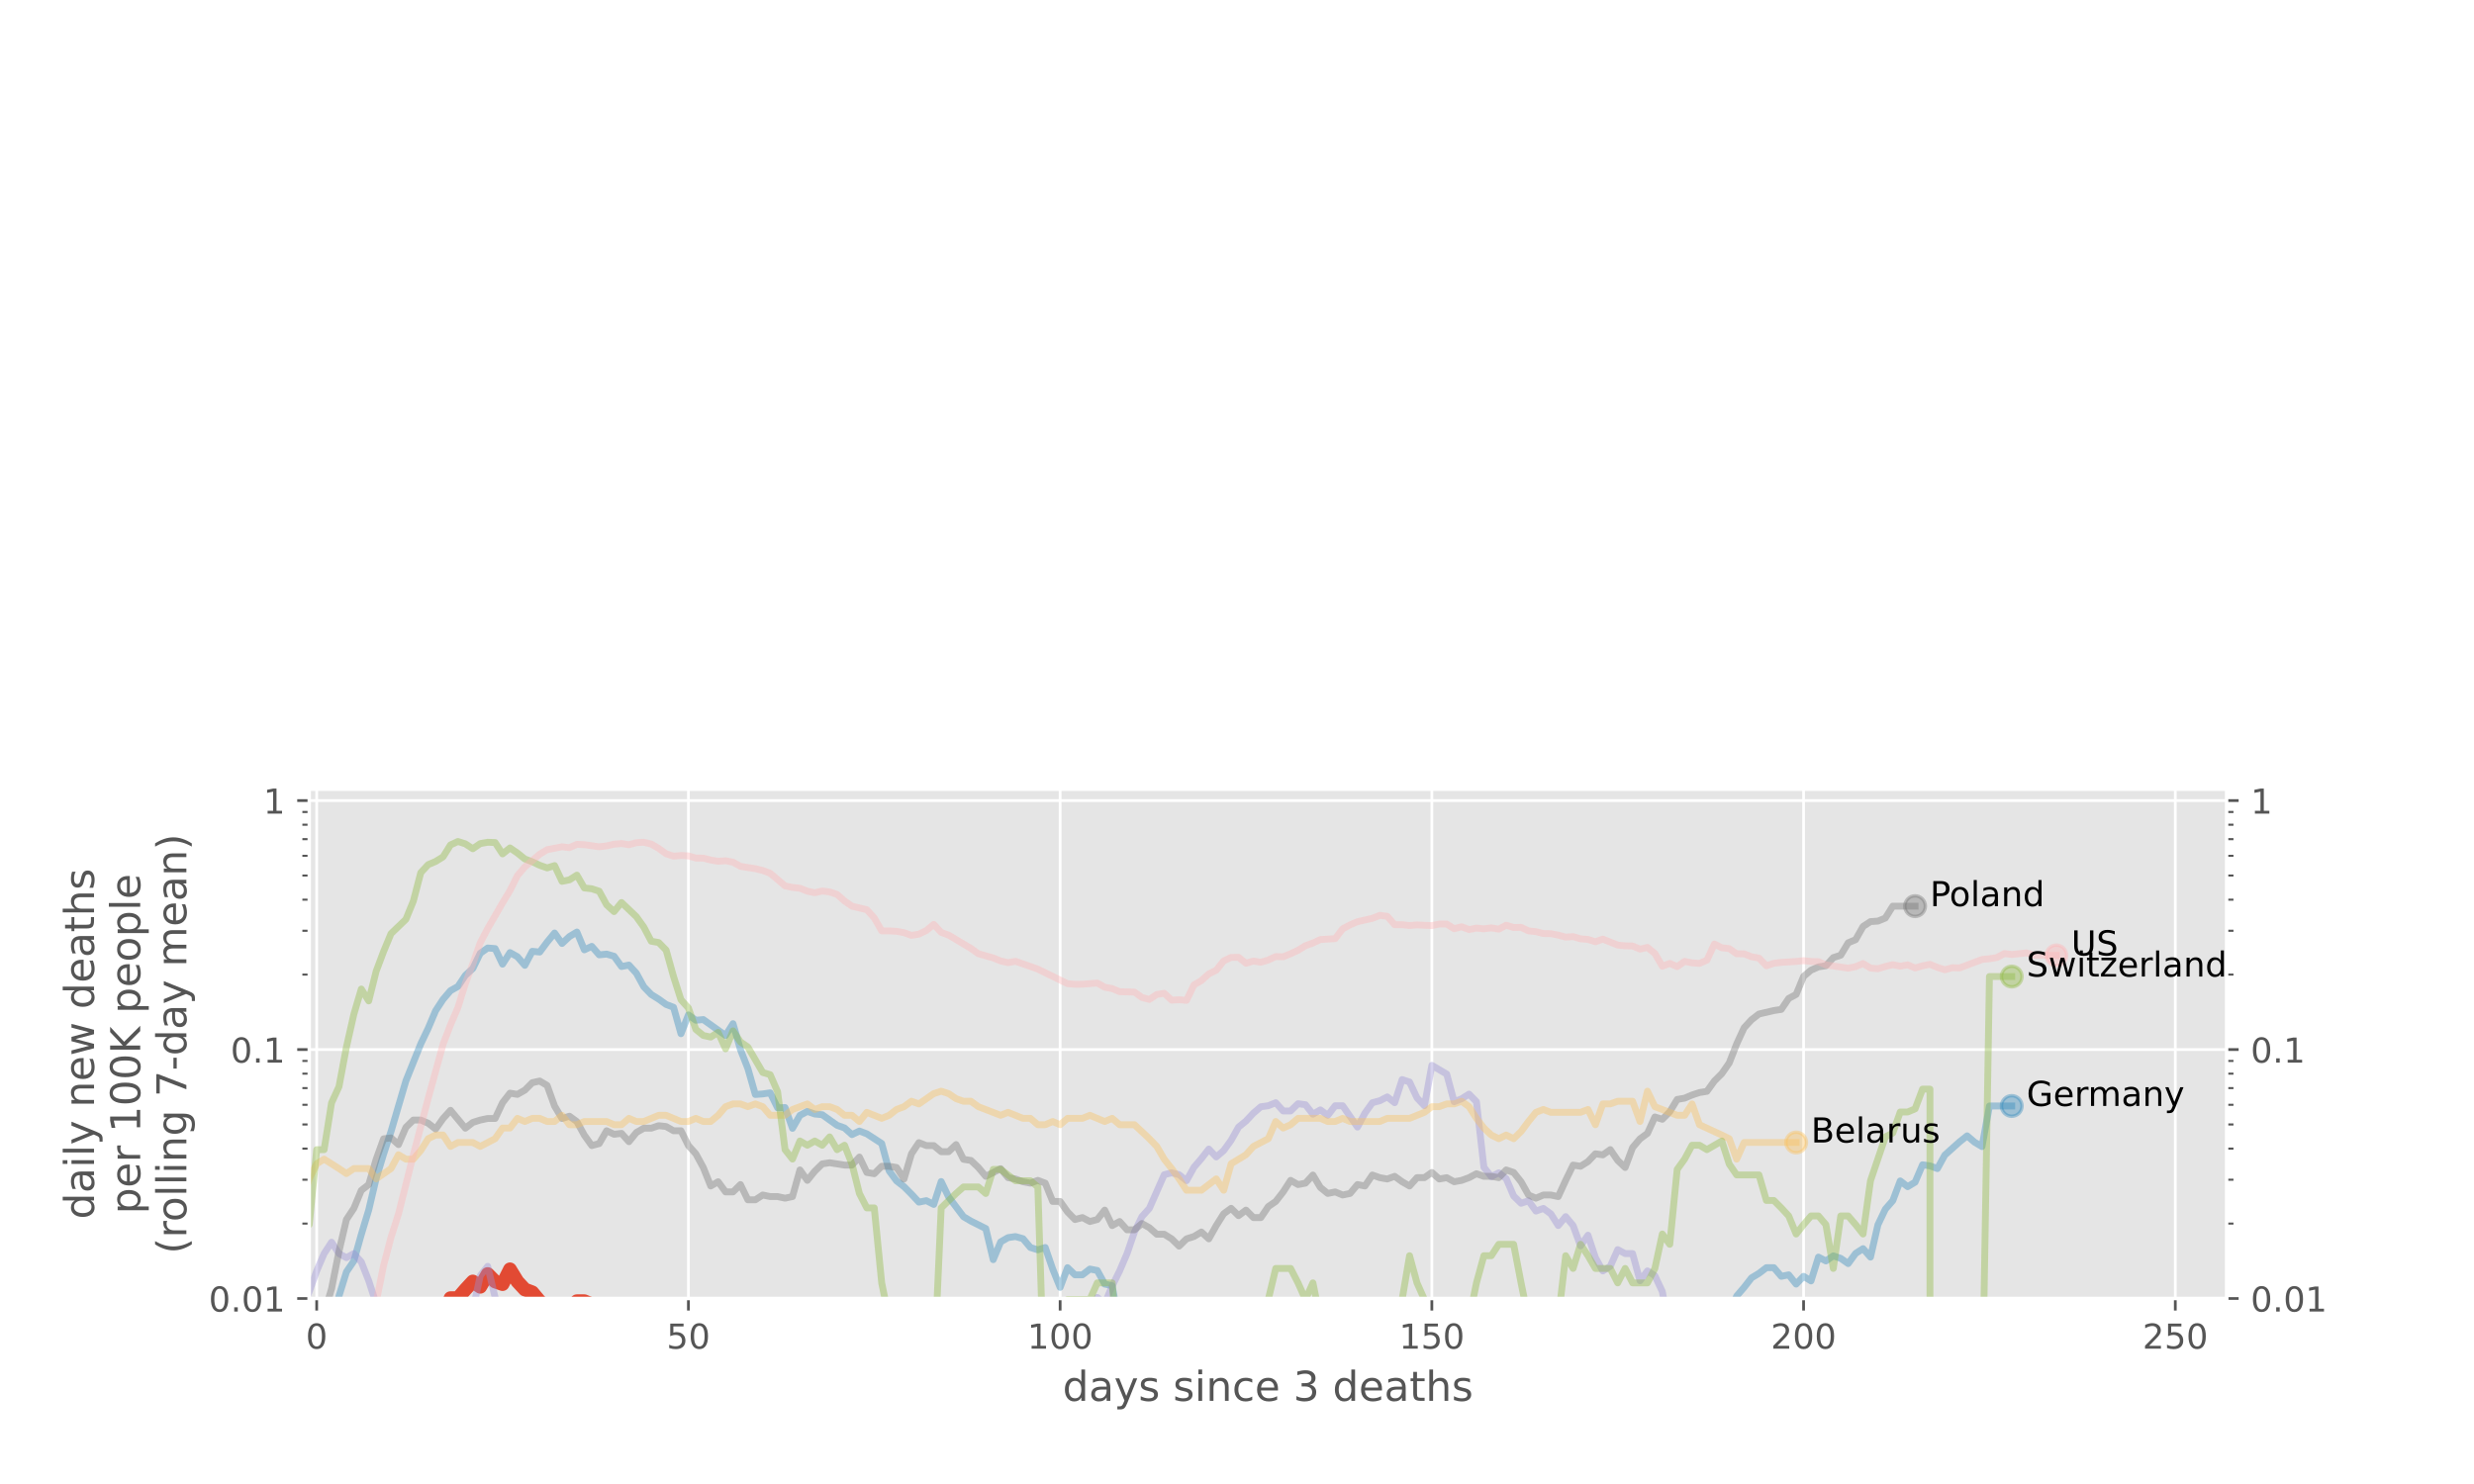 <?xml version="1.0" encoding="utf-8" standalone="no"?>
<!DOCTYPE svg PUBLIC "-//W3C//DTD SVG 1.1//EN"
  "http://www.w3.org/Graphics/SVG/1.1/DTD/svg11.dtd">
<!-- Created with matplotlib (https://matplotlib.org/) -->
<svg height="432pt" version="1.1" viewBox="0 0 720 432" width="720pt" xmlns="http://www.w3.org/2000/svg" xmlns:xlink="http://www.w3.org/1999/xlink">
 <defs>
  <style type="text/css">
*{stroke-linecap:butt;stroke-linejoin:round;}
  </style>
 </defs>
 <g id="figure_1">
  <g id="patch_1">
   <path d="M 0 432 
L 720 432 
L 720 0 
L 0 0 
z
" style="fill:#ffffff;"/>
  </g>
  <g id="axes_1">
   <g id="patch_2">
    <path d="M 90 378 
L 648 378 
L 648 229.745 
L 90 229.745 
z
" style="fill:#e5e5e5;"/>
   </g>
   <g id="matplotlib.axis_1">
    <g id="xtick_1">
     <g id="line2d_1">
      <path clip-path="url(#p00f6c1db9d)" d="M 92.164 378 
L 92.164 229.745 
" style="fill:none;stroke:#ffffff;stroke-linecap:square;stroke-width:0.8;"/>
     </g>
     <g id="line2d_2">
      <defs>
       <path d="M 0 0 
L 0 3.5 
" id="m20107a79bb" style="stroke:#555555;stroke-width:0.8;"/>
      </defs>
      <g>
       <use style="fill:#555555;stroke:#555555;stroke-width:0.8;" x="92.164" xlink:href="#m20107a79bb" y="378"/>
      </g>
     </g>
     <g id="text_1">
      <!-- 0 -->
      <defs>
       <path d="M 31.781 66.406 
Q 24.172 66.406 20.328 58.906 
Q 16.5 51.422 16.5 36.375 
Q 16.5 21.391 20.328 13.891 
Q 24.172 6.391 31.781 6.391 
Q 39.453 6.391 43.281 13.891 
Q 47.125 21.391 47.125 36.375 
Q 47.125 51.422 43.281 58.906 
Q 39.453 66.406 31.781 66.406 
z
M 31.781 74.219 
Q 44.047 74.219 50.516 64.516 
Q 56.984 54.828 56.984 36.375 
Q 56.984 17.969 50.516 8.266 
Q 44.047 -1.422 31.781 -1.422 
Q 19.531 -1.422 13.062 8.266 
Q 6.594 17.969 6.594 36.375 
Q 6.594 54.828 13.062 64.516 
Q 19.531 74.219 31.781 74.219 
z
" id="DejaVuSans-48"/>
      </defs>
      <g style="fill:#555555;" transform="translate(88.982 392.598)scale(0.1 -0.1)">
       <use xlink:href="#DejaVuSans-48"/>
      </g>
     </g>
    </g>
    <g id="xtick_2">
     <g id="line2d_3">
      <path clip-path="url(#p00f6c1db9d)" d="M 200.345 378 
L 200.345 229.745 
" style="fill:none;stroke:#ffffff;stroke-linecap:square;stroke-width:0.8;"/>
     </g>
     <g id="line2d_4">
      <g>
       <use style="fill:#555555;stroke:#555555;stroke-width:0.8;" x="200.345" xlink:href="#m20107a79bb" y="378"/>
      </g>
     </g>
     <g id="text_2">
      <!-- 50 -->
      <defs>
       <path d="M 10.797 72.906 
L 49.516 72.906 
L 49.516 64.594 
L 19.828 64.594 
L 19.828 46.734 
Q 21.969 47.469 24.109 47.828 
Q 26.266 48.188 28.422 48.188 
Q 40.625 48.188 47.75 41.5 
Q 54.891 34.812 54.891 23.391 
Q 54.891 11.625 47.562 5.094 
Q 40.234 -1.422 26.906 -1.422 
Q 22.312 -1.422 17.547 -0.641 
Q 12.797 0.141 7.719 1.703 
L 7.719 11.625 
Q 12.109 9.234 16.797 8.062 
Q 21.484 6.891 26.703 6.891 
Q 35.156 6.891 40.078 11.328 
Q 45.016 15.766 45.016 23.391 
Q 45.016 31 40.078 35.438 
Q 35.156 39.891 26.703 39.891 
Q 22.75 39.891 18.812 39.016 
Q 14.891 38.141 10.797 36.281 
z
" id="DejaVuSans-53"/>
      </defs>
      <g style="fill:#555555;" transform="translate(193.983 392.598)scale(0.1 -0.1)">
       <use xlink:href="#DejaVuSans-53"/>
       <use x="63.623" xlink:href="#DejaVuSans-48"/>
      </g>
     </g>
    </g>
    <g id="xtick_3">
     <g id="line2d_5">
      <path clip-path="url(#p00f6c1db9d)" d="M 308.527 378 
L 308.527 229.745 
" style="fill:none;stroke:#ffffff;stroke-linecap:square;stroke-width:0.8;"/>
     </g>
     <g id="line2d_6">
      <g>
       <use style="fill:#555555;stroke:#555555;stroke-width:0.8;" x="308.527" xlink:href="#m20107a79bb" y="378"/>
      </g>
     </g>
     <g id="text_3">
      <!-- 100 -->
      <defs>
       <path d="M 12.406 8.297 
L 28.516 8.297 
L 28.516 63.922 
L 10.984 60.406 
L 10.984 69.391 
L 28.422 72.906 
L 38.281 72.906 
L 38.281 8.297 
L 54.391 8.297 
L 54.391 0 
L 12.406 0 
z
" id="DejaVuSans-49"/>
      </defs>
      <g style="fill:#555555;" transform="translate(298.983 392.598)scale(0.1 -0.1)">
       <use xlink:href="#DejaVuSans-49"/>
       <use x="63.623" xlink:href="#DejaVuSans-48"/>
       <use x="127.246" xlink:href="#DejaVuSans-48"/>
      </g>
     </g>
    </g>
    <g id="xtick_4">
     <g id="line2d_7">
      <path clip-path="url(#p00f6c1db9d)" d="M 416.708 378 
L 416.708 229.745 
" style="fill:none;stroke:#ffffff;stroke-linecap:square;stroke-width:0.8;"/>
     </g>
     <g id="line2d_8">
      <g>
       <use style="fill:#555555;stroke:#555555;stroke-width:0.8;" x="416.708" xlink:href="#m20107a79bb" y="378"/>
      </g>
     </g>
     <g id="text_4">
      <!-- 150 -->
      <g style="fill:#555555;" transform="translate(407.164 392.598)scale(0.1 -0.1)">
       <use xlink:href="#DejaVuSans-49"/>
       <use x="63.623" xlink:href="#DejaVuSans-53"/>
       <use x="127.246" xlink:href="#DejaVuSans-48"/>
      </g>
     </g>
    </g>
    <g id="xtick_5">
     <g id="line2d_9">
      <path clip-path="url(#p00f6c1db9d)" d="M 524.889 378 
L 524.889 229.745 
" style="fill:none;stroke:#ffffff;stroke-linecap:square;stroke-width:0.8;"/>
     </g>
     <g id="line2d_10">
      <g>
       <use style="fill:#555555;stroke:#555555;stroke-width:0.8;" x="524.889" xlink:href="#m20107a79bb" y="378"/>
      </g>
     </g>
     <g id="text_5">
      <!-- 200 -->
      <defs>
       <path d="M 19.188 8.297 
L 53.609 8.297 
L 53.609 0 
L 7.328 0 
L 7.328 8.297 
Q 12.938 14.109 22.625 23.891 
Q 32.328 33.688 34.812 36.531 
Q 39.547 41.844 41.422 45.531 
Q 43.312 49.219 43.312 52.781 
Q 43.312 58.594 39.234 62.25 
Q 35.156 65.922 28.609 65.922 
Q 23.969 65.922 18.812 64.312 
Q 13.672 62.703 7.812 59.422 
L 7.812 69.391 
Q 13.766 71.781 18.938 73 
Q 24.125 74.219 28.422 74.219 
Q 39.75 74.219 46.484 68.547 
Q 53.219 62.891 53.219 53.422 
Q 53.219 48.922 51.531 44.891 
Q 49.859 40.875 45.406 35.406 
Q 44.188 33.984 37.641 27.219 
Q 31.109 20.453 19.188 8.297 
z
" id="DejaVuSans-50"/>
      </defs>
      <g style="fill:#555555;" transform="translate(515.346 392.598)scale(0.1 -0.1)">
       <use xlink:href="#DejaVuSans-50"/>
       <use x="63.623" xlink:href="#DejaVuSans-48"/>
       <use x="127.246" xlink:href="#DejaVuSans-48"/>
      </g>
     </g>
    </g>
    <g id="xtick_6">
     <g id="line2d_11">
      <path clip-path="url(#p00f6c1db9d)" d="M 633.071 378 
L 633.071 229.745 
" style="fill:none;stroke:#ffffff;stroke-linecap:square;stroke-width:0.8;"/>
     </g>
     <g id="line2d_12">
      <g>
       <use style="fill:#555555;stroke:#555555;stroke-width:0.8;" x="633.071" xlink:href="#m20107a79bb" y="378"/>
      </g>
     </g>
     <g id="text_6">
      <!-- 250 -->
      <g style="fill:#555555;" transform="translate(623.527 392.598)scale(0.1 -0.1)">
       <use xlink:href="#DejaVuSans-50"/>
       <use x="63.623" xlink:href="#DejaVuSans-53"/>
       <use x="127.246" xlink:href="#DejaVuSans-48"/>
      </g>
     </g>
    </g>
    <g id="text_7">
     <!-- days since 3 deaths -->
     <defs>
      <path d="M 45.406 46.391 
L 45.406 75.984 
L 54.391 75.984 
L 54.391 0 
L 45.406 0 
L 45.406 8.203 
Q 42.578 3.328 38.25 0.953 
Q 33.938 -1.422 27.875 -1.422 
Q 17.969 -1.422 11.734 6.484 
Q 5.516 14.406 5.516 27.297 
Q 5.516 40.188 11.734 48.094 
Q 17.969 56 27.875 56 
Q 33.938 56 38.25 53.625 
Q 42.578 51.266 45.406 46.391 
z
M 14.797 27.297 
Q 14.797 17.391 18.875 11.75 
Q 22.953 6.109 30.078 6.109 
Q 37.203 6.109 41.297 11.75 
Q 45.406 17.391 45.406 27.297 
Q 45.406 37.203 41.297 42.844 
Q 37.203 48.484 30.078 48.484 
Q 22.953 48.484 18.875 42.844 
Q 14.797 37.203 14.797 27.297 
z
" id="DejaVuSans-100"/>
      <path d="M 34.281 27.484 
Q 23.391 27.484 19.188 25 
Q 14.984 22.516 14.984 16.5 
Q 14.984 11.719 18.141 8.906 
Q 21.297 6.109 26.703 6.109 
Q 34.188 6.109 38.703 11.406 
Q 43.219 16.703 43.219 25.484 
L 43.219 27.484 
z
M 52.203 31.203 
L 52.203 0 
L 43.219 0 
L 43.219 8.297 
Q 40.141 3.328 35.547 0.953 
Q 30.953 -1.422 24.312 -1.422 
Q 15.922 -1.422 10.953 3.297 
Q 6 8.016 6 15.922 
Q 6 25.141 12.172 29.828 
Q 18.359 34.516 30.609 34.516 
L 43.219 34.516 
L 43.219 35.406 
Q 43.219 41.609 39.141 45 
Q 35.062 48.391 27.688 48.391 
Q 23 48.391 18.547 47.266 
Q 14.109 46.141 10.016 43.891 
L 10.016 52.203 
Q 14.938 54.109 19.578 55.047 
Q 24.219 56 28.609 56 
Q 40.484 56 46.344 49.844 
Q 52.203 43.703 52.203 31.203 
z
" id="DejaVuSans-97"/>
      <path d="M 32.172 -5.078 
Q 28.375 -14.844 24.75 -17.812 
Q 21.141 -20.797 15.094 -20.797 
L 7.906 -20.797 
L 7.906 -13.281 
L 13.188 -13.281 
Q 16.891 -13.281 18.938 -11.516 
Q 21 -9.766 23.484 -3.219 
L 25.094 0.875 
L 2.984 54.688 
L 12.5 54.688 
L 29.594 11.922 
L 46.688 54.688 
L 56.203 54.688 
z
" id="DejaVuSans-121"/>
      <path d="M 44.281 53.078 
L 44.281 44.578 
Q 40.484 46.531 36.375 47.5 
Q 32.281 48.484 27.875 48.484 
Q 21.188 48.484 17.844 46.438 
Q 14.5 44.391 14.5 40.281 
Q 14.5 37.156 16.891 35.375 
Q 19.281 33.594 26.516 31.984 
L 29.594 31.297 
Q 39.156 29.25 43.188 25.516 
Q 47.219 21.781 47.219 15.094 
Q 47.219 7.469 41.188 3.016 
Q 35.156 -1.422 24.609 -1.422 
Q 20.219 -1.422 15.453 -0.562 
Q 10.688 0.297 5.422 2 
L 5.422 11.281 
Q 10.406 8.688 15.234 7.391 
Q 20.062 6.109 24.812 6.109 
Q 31.156 6.109 34.562 8.281 
Q 37.984 10.453 37.984 14.406 
Q 37.984 18.062 35.516 20.016 
Q 33.062 21.969 24.703 23.781 
L 21.578 24.516 
Q 13.234 26.266 9.516 29.906 
Q 5.812 33.547 5.812 39.891 
Q 5.812 47.609 11.281 51.797 
Q 16.75 56 26.812 56 
Q 31.781 56 36.172 55.266 
Q 40.578 54.547 44.281 53.078 
z
" id="DejaVuSans-115"/>
      <path id="DejaVuSans-32"/>
      <path d="M 9.422 54.688 
L 18.406 54.688 
L 18.406 0 
L 9.422 0 
z
M 9.422 75.984 
L 18.406 75.984 
L 18.406 64.594 
L 9.422 64.594 
z
" id="DejaVuSans-105"/>
      <path d="M 54.891 33.016 
L 54.891 0 
L 45.906 0 
L 45.906 32.719 
Q 45.906 40.484 42.875 44.328 
Q 39.844 48.188 33.797 48.188 
Q 26.516 48.188 22.312 43.547 
Q 18.109 38.922 18.109 30.906 
L 18.109 0 
L 9.078 0 
L 9.078 54.688 
L 18.109 54.688 
L 18.109 46.188 
Q 21.344 51.125 25.703 53.562 
Q 30.078 56 35.797 56 
Q 45.219 56 50.047 50.172 
Q 54.891 44.344 54.891 33.016 
z
" id="DejaVuSans-110"/>
      <path d="M 48.781 52.594 
L 48.781 44.188 
Q 44.969 46.297 41.141 47.344 
Q 37.312 48.391 33.406 48.391 
Q 24.656 48.391 19.812 42.844 
Q 14.984 37.312 14.984 27.297 
Q 14.984 17.281 19.812 11.734 
Q 24.656 6.203 33.406 6.203 
Q 37.312 6.203 41.141 7.25 
Q 44.969 8.297 48.781 10.406 
L 48.781 2.094 
Q 45.016 0.344 40.984 -0.531 
Q 36.969 -1.422 32.422 -1.422 
Q 20.062 -1.422 12.781 6.344 
Q 5.516 14.109 5.516 27.297 
Q 5.516 40.672 12.859 48.328 
Q 20.219 56 33.016 56 
Q 37.156 56 41.109 55.141 
Q 45.062 54.297 48.781 52.594 
z
" id="DejaVuSans-99"/>
      <path d="M 56.203 29.594 
L 56.203 25.203 
L 14.891 25.203 
Q 15.484 15.922 20.484 11.062 
Q 25.484 6.203 34.422 6.203 
Q 39.594 6.203 44.453 7.469 
Q 49.312 8.734 54.109 11.281 
L 54.109 2.781 
Q 49.266 0.734 44.188 -0.344 
Q 39.109 -1.422 33.891 -1.422 
Q 20.797 -1.422 13.156 6.188 
Q 5.516 13.812 5.516 26.812 
Q 5.516 40.234 12.766 48.109 
Q 20.016 56 32.328 56 
Q 43.359 56 49.781 48.891 
Q 56.203 41.797 56.203 29.594 
z
M 47.219 32.234 
Q 47.125 39.594 43.094 43.984 
Q 39.062 48.391 32.422 48.391 
Q 24.906 48.391 20.391 44.141 
Q 15.875 39.891 15.188 32.172 
z
" id="DejaVuSans-101"/>
      <path d="M 40.578 39.312 
Q 47.656 37.797 51.625 33 
Q 55.609 28.219 55.609 21.188 
Q 55.609 10.406 48.188 4.484 
Q 40.766 -1.422 27.094 -1.422 
Q 22.516 -1.422 17.656 -0.516 
Q 12.797 0.391 7.625 2.203 
L 7.625 11.719 
Q 11.719 9.328 16.594 8.109 
Q 21.484 6.891 26.812 6.891 
Q 36.078 6.891 40.938 10.547 
Q 45.797 14.203 45.797 21.188 
Q 45.797 27.641 41.281 31.266 
Q 36.766 34.906 28.719 34.906 
L 20.219 34.906 
L 20.219 43.016 
L 29.109 43.016 
Q 36.375 43.016 40.234 45.922 
Q 44.094 48.828 44.094 54.297 
Q 44.094 59.906 40.109 62.906 
Q 36.141 65.922 28.719 65.922 
Q 24.656 65.922 20.016 65.031 
Q 15.375 64.156 9.812 62.312 
L 9.812 71.094 
Q 15.438 72.656 20.344 73.438 
Q 25.25 74.219 29.594 74.219 
Q 40.828 74.219 47.359 69.109 
Q 53.906 64.016 53.906 55.328 
Q 53.906 49.266 50.438 45.094 
Q 46.969 40.922 40.578 39.312 
z
" id="DejaVuSans-51"/>
      <path d="M 18.312 70.219 
L 18.312 54.688 
L 36.812 54.688 
L 36.812 47.703 
L 18.312 47.703 
L 18.312 18.016 
Q 18.312 11.328 20.141 9.422 
Q 21.969 7.516 27.594 7.516 
L 36.812 7.516 
L 36.812 0 
L 27.594 0 
Q 17.188 0 13.234 3.875 
Q 9.281 7.766 9.281 18.016 
L 9.281 47.703 
L 2.688 47.703 
L 2.688 54.688 
L 9.281 54.688 
L 9.281 70.219 
z
" id="DejaVuSans-116"/>
      <path d="M 54.891 33.016 
L 54.891 0 
L 45.906 0 
L 45.906 32.719 
Q 45.906 40.484 42.875 44.328 
Q 39.844 48.188 33.797 48.188 
Q 26.516 48.188 22.312 43.547 
Q 18.109 38.922 18.109 30.906 
L 18.109 0 
L 9.078 0 
L 9.078 75.984 
L 18.109 75.984 
L 18.109 46.188 
Q 21.344 51.125 25.703 53.562 
Q 30.078 56 35.797 56 
Q 45.219 56 50.047 50.172 
Q 54.891 44.344 54.891 33.016 
z
" id="DejaVuSans-104"/>
     </defs>
     <g style="fill:#555555;" transform="translate(309.255 407.796)scale(0.12 -0.12)">
      <use xlink:href="#DejaVuSans-100"/>
      <use x="63.477" xlink:href="#DejaVuSans-97"/>
      <use x="124.756" xlink:href="#DejaVuSans-121"/>
      <use x="183.936" xlink:href="#DejaVuSans-115"/>
      <use x="236.035" xlink:href="#DejaVuSans-32"/>
      <use x="267.822" xlink:href="#DejaVuSans-115"/>
      <use x="319.922" xlink:href="#DejaVuSans-105"/>
      <use x="347.705" xlink:href="#DejaVuSans-110"/>
      <use x="411.084" xlink:href="#DejaVuSans-99"/>
      <use x="466.064" xlink:href="#DejaVuSans-101"/>
      <use x="527.588" xlink:href="#DejaVuSans-32"/>
      <use x="559.375" xlink:href="#DejaVuSans-51"/>
      <use x="622.998" xlink:href="#DejaVuSans-32"/>
      <use x="654.785" xlink:href="#DejaVuSans-100"/>
      <use x="718.262" xlink:href="#DejaVuSans-101"/>
      <use x="779.785" xlink:href="#DejaVuSans-97"/>
      <use x="841.064" xlink:href="#DejaVuSans-116"/>
      <use x="880.273" xlink:href="#DejaVuSans-104"/>
      <use x="943.652" xlink:href="#DejaVuSans-115"/>
     </g>
    </g>
   </g>
   <g id="matplotlib.axis_2">
    <g id="ytick_1">
     <g id="line2d_13">
      <path clip-path="url(#p00f6c1db9d)" d="M 90 378 
L 648 378 
" style="fill:none;stroke:#ffffff;stroke-linecap:square;stroke-width:0.8;"/>
     </g>
     <g id="line2d_14">
      <defs>
       <path d="M 0 0 
L -3.5 0 
" id="mef7f33feb2" style="stroke:#555555;stroke-width:0.8;"/>
      </defs>
      <g>
       <use style="fill:#555555;stroke:#555555;stroke-width:0.8;" x="90" xlink:href="#mef7f33feb2" y="378"/>
      </g>
     </g>
     <g id="line2d_15">
      <defs>
       <path d="M 0 0 
L 3.5 0 
" id="m253242c038" style="stroke:#555555;stroke-width:0.8;"/>
      </defs>
      <g>
       <use style="fill:#555555;stroke:#555555;stroke-width:0.8;" x="648" xlink:href="#m253242c038" y="378"/>
      </g>
     </g>
     <g id="text_8">
      <!-- 0.01 -->
      <defs>
       <path d="M 10.688 12.406 
L 21 12.406 
L 21 0 
L 10.688 0 
z
" id="DejaVuSans-46"/>
      </defs>
      <g style="fill:#555555;" transform="translate(60.734 381.799)scale(0.1 -0.1)">
       <use xlink:href="#DejaVuSans-48"/>
       <use x="63.623" xlink:href="#DejaVuSans-46"/>
       <use x="95.41" xlink:href="#DejaVuSans-48"/>
       <use x="159.033" xlink:href="#DejaVuSans-49"/>
      </g>
     </g>
     <g id="text_9">
      <!-- 0.01 -->
      <g style="fill:#555555;" transform="translate(655 381.799)scale(0.1 -0.1)">
       <use xlink:href="#DejaVuSans-48"/>
       <use x="63.623" xlink:href="#DejaVuSans-46"/>
       <use x="95.41" xlink:href="#DejaVuSans-48"/>
       <use x="159.033" xlink:href="#DejaVuSans-49"/>
      </g>
     </g>
    </g>
    <g id="ytick_2">
     <g id="line2d_16">
      <path clip-path="url(#p00f6c1db9d)" d="M 90 305.526 
L 648 305.526 
" style="fill:none;stroke:#ffffff;stroke-linecap:square;stroke-width:0.8;"/>
     </g>
     <g id="line2d_17">
      <g>
       <use style="fill:#555555;stroke:#555555;stroke-width:0.8;" x="90" xlink:href="#mef7f33feb2" y="305.526"/>
      </g>
     </g>
     <g id="line2d_18">
      <g>
       <use style="fill:#555555;stroke:#555555;stroke-width:0.8;" x="648" xlink:href="#m253242c038" y="305.526"/>
      </g>
     </g>
     <g id="text_10">
      <!-- 0.1 -->
      <g style="fill:#555555;" transform="translate(67.097 309.326)scale(0.1 -0.1)">
       <use xlink:href="#DejaVuSans-48"/>
       <use x="63.623" xlink:href="#DejaVuSans-46"/>
       <use x="95.41" xlink:href="#DejaVuSans-49"/>
      </g>
     </g>
     <g id="text_11">
      <!-- 0.1 -->
      <g style="fill:#555555;" transform="translate(655 309.326)scale(0.1 -0.1)">
       <use xlink:href="#DejaVuSans-48"/>
       <use x="63.623" xlink:href="#DejaVuSans-46"/>
       <use x="95.41" xlink:href="#DejaVuSans-49"/>
      </g>
     </g>
    </g>
    <g id="ytick_3">
     <g id="line2d_19">
      <path clip-path="url(#p00f6c1db9d)" d="M 90 233.053 
L 648 233.053 
" style="fill:none;stroke:#ffffff;stroke-linecap:square;stroke-width:0.8;"/>
     </g>
     <g id="line2d_20">
      <g>
       <use style="fill:#555555;stroke:#555555;stroke-width:0.8;" x="90" xlink:href="#mef7f33feb2" y="233.053"/>
      </g>
     </g>
     <g id="line2d_21">
      <g>
       <use style="fill:#555555;stroke:#555555;stroke-width:0.8;" x="648" xlink:href="#m253242c038" y="233.053"/>
      </g>
     </g>
     <g id="text_12">
      <!-- 1 -->
      <g style="fill:#555555;" transform="translate(76.638 236.852)scale(0.1 -0.1)">
       <use xlink:href="#DejaVuSans-49"/>
      </g>
     </g>
     <g id="text_13">
      <!-- 1 -->
      <g style="fill:#555555;" transform="translate(655 236.852)scale(0.1 -0.1)">
       <use xlink:href="#DejaVuSans-49"/>
      </g>
     </g>
    </g>
    <g id="ytick_4">
     <g id="line2d_22">
      <defs>
       <path d="M 0 0 
L -2 0 
" id="mb2a8a9262a" style="stroke:#555555;stroke-width:0.6;"/>
      </defs>
      <g>
       <use style="fill:#555555;stroke:#555555;stroke-width:0.6;" x="90" xlink:href="#mb2a8a9262a" y="356.183"/>
      </g>
     </g>
     <g id="line2d_23">
      <defs>
       <path d="M 0 0 
L 2 0 
" id="m017426aca6" style="stroke:#555555;stroke-width:0.6;"/>
      </defs>
      <g>
       <use style="fill:#555555;stroke:#555555;stroke-width:0.6;" x="648" xlink:href="#m017426aca6" y="356.183"/>
      </g>
     </g>
    </g>
    <g id="ytick_5">
     <g id="line2d_24">
      <g>
       <use style="fill:#555555;stroke:#555555;stroke-width:0.6;" x="90" xlink:href="#mb2a8a9262a" y="343.421"/>
      </g>
     </g>
     <g id="line2d_25">
      <g>
       <use style="fill:#555555;stroke:#555555;stroke-width:0.6;" x="648" xlink:href="#m017426aca6" y="343.421"/>
      </g>
     </g>
    </g>
    <g id="ytick_6">
     <g id="line2d_26">
      <g>
       <use style="fill:#555555;stroke:#555555;stroke-width:0.6;" x="90" xlink:href="#mb2a8a9262a" y="334.366"/>
      </g>
     </g>
     <g id="line2d_27">
      <g>
       <use style="fill:#555555;stroke:#555555;stroke-width:0.6;" x="648" xlink:href="#m017426aca6" y="334.366"/>
      </g>
     </g>
    </g>
    <g id="ytick_7">
     <g id="line2d_28">
      <g>
       <use style="fill:#555555;stroke:#555555;stroke-width:0.6;" x="90" xlink:href="#mb2a8a9262a" y="327.343"/>
      </g>
     </g>
     <g id="line2d_29">
      <g>
       <use style="fill:#555555;stroke:#555555;stroke-width:0.6;" x="648" xlink:href="#m017426aca6" y="327.343"/>
      </g>
     </g>
    </g>
    <g id="ytick_8">
     <g id="line2d_30">
      <g>
       <use style="fill:#555555;stroke:#555555;stroke-width:0.6;" x="90" xlink:href="#mb2a8a9262a" y="321.605"/>
      </g>
     </g>
     <g id="line2d_31">
      <g>
       <use style="fill:#555555;stroke:#555555;stroke-width:0.6;" x="648" xlink:href="#m017426aca6" y="321.605"/>
      </g>
     </g>
    </g>
    <g id="ytick_9">
     <g id="line2d_32">
      <g>
       <use style="fill:#555555;stroke:#555555;stroke-width:0.6;" x="90" xlink:href="#mb2a8a9262a" y="316.753"/>
      </g>
     </g>
     <g id="line2d_33">
      <g>
       <use style="fill:#555555;stroke:#555555;stroke-width:0.6;" x="648" xlink:href="#m017426aca6" y="316.753"/>
      </g>
     </g>
    </g>
    <g id="ytick_10">
     <g id="line2d_34">
      <g>
       <use style="fill:#555555;stroke:#555555;stroke-width:0.6;" x="90" xlink:href="#mb2a8a9262a" y="312.55"/>
      </g>
     </g>
     <g id="line2d_35">
      <g>
       <use style="fill:#555555;stroke:#555555;stroke-width:0.6;" x="648" xlink:href="#m017426aca6" y="312.55"/>
      </g>
     </g>
    </g>
    <g id="ytick_11">
     <g id="line2d_36">
      <g>
       <use style="fill:#555555;stroke:#555555;stroke-width:0.6;" x="90" xlink:href="#mb2a8a9262a" y="308.843"/>
      </g>
     </g>
     <g id="line2d_37">
      <g>
       <use style="fill:#555555;stroke:#555555;stroke-width:0.6;" x="648" xlink:href="#m017426aca6" y="308.843"/>
      </g>
     </g>
    </g>
    <g id="ytick_12">
     <g id="line2d_38">
      <g>
       <use style="fill:#555555;stroke:#555555;stroke-width:0.6;" x="90" xlink:href="#mb2a8a9262a" y="283.71"/>
      </g>
     </g>
     <g id="line2d_39">
      <g>
       <use style="fill:#555555;stroke:#555555;stroke-width:0.6;" x="648" xlink:href="#m017426aca6" y="283.71"/>
      </g>
     </g>
    </g>
    <g id="ytick_13">
     <g id="line2d_40">
      <g>
       <use style="fill:#555555;stroke:#555555;stroke-width:0.6;" x="90" xlink:href="#mb2a8a9262a" y="270.948"/>
      </g>
     </g>
     <g id="line2d_41">
      <g>
       <use style="fill:#555555;stroke:#555555;stroke-width:0.6;" x="648" xlink:href="#m017426aca6" y="270.948"/>
      </g>
     </g>
    </g>
    <g id="ytick_14">
     <g id="line2d_42">
      <g>
       <use style="fill:#555555;stroke:#555555;stroke-width:0.6;" x="90" xlink:href="#mb2a8a9262a" y="261.893"/>
      </g>
     </g>
     <g id="line2d_43">
      <g>
       <use style="fill:#555555;stroke:#555555;stroke-width:0.6;" x="648" xlink:href="#m017426aca6" y="261.893"/>
      </g>
     </g>
    </g>
    <g id="ytick_15">
     <g id="line2d_44">
      <g>
       <use style="fill:#555555;stroke:#555555;stroke-width:0.6;" x="90" xlink:href="#mb2a8a9262a" y="254.869"/>
      </g>
     </g>
     <g id="line2d_45">
      <g>
       <use style="fill:#555555;stroke:#555555;stroke-width:0.6;" x="648" xlink:href="#m017426aca6" y="254.869"/>
      </g>
     </g>
    </g>
    <g id="ytick_16">
     <g id="line2d_46">
      <g>
       <use style="fill:#555555;stroke:#555555;stroke-width:0.6;" x="90" xlink:href="#mb2a8a9262a" y="249.131"/>
      </g>
     </g>
     <g id="line2d_47">
      <g>
       <use style="fill:#555555;stroke:#555555;stroke-width:0.6;" x="648" xlink:href="#m017426aca6" y="249.131"/>
      </g>
     </g>
    </g>
    <g id="ytick_17">
     <g id="line2d_48">
      <g>
       <use style="fill:#555555;stroke:#555555;stroke-width:0.6;" x="90" xlink:href="#mb2a8a9262a" y="244.279"/>
      </g>
     </g>
     <g id="line2d_49">
      <g>
       <use style="fill:#555555;stroke:#555555;stroke-width:0.6;" x="648" xlink:href="#m017426aca6" y="244.279"/>
      </g>
     </g>
    </g>
    <g id="ytick_18">
     <g id="line2d_50">
      <g>
       <use style="fill:#555555;stroke:#555555;stroke-width:0.6;" x="90" xlink:href="#mb2a8a9262a" y="240.076"/>
      </g>
     </g>
     <g id="line2d_51">
      <g>
       <use style="fill:#555555;stroke:#555555;stroke-width:0.6;" x="648" xlink:href="#m017426aca6" y="240.076"/>
      </g>
     </g>
    </g>
    <g id="ytick_19">
     <g id="line2d_52">
      <g>
       <use style="fill:#555555;stroke:#555555;stroke-width:0.6;" x="90" xlink:href="#mb2a8a9262a" y="236.369"/>
      </g>
     </g>
     <g id="line2d_53">
      <g>
       <use style="fill:#555555;stroke:#555555;stroke-width:0.6;" x="648" xlink:href="#m017426aca6" y="236.369"/>
      </g>
     </g>
    </g>
    <g id="text_14">
     <!-- daily new deaths -->
     <defs>
      <path d="M 9.422 75.984 
L 18.406 75.984 
L 18.406 0 
L 9.422 0 
z
" id="DejaVuSans-108"/>
      <path d="M 4.203 54.688 
L 13.188 54.688 
L 24.422 12.016 
L 35.594 54.688 
L 46.188 54.688 
L 57.422 12.016 
L 68.609 54.688 
L 77.594 54.688 
L 63.281 0 
L 52.688 0 
L 40.922 44.828 
L 29.109 0 
L 18.5 0 
z
" id="DejaVuSans-119"/>
     </defs>
     <g style="fill:#555555;" transform="translate(27.364 354.917)rotate(-90)scale(0.12 -0.12)">
      <use xlink:href="#DejaVuSans-100"/>
      <use x="63.477" xlink:href="#DejaVuSans-97"/>
      <use x="124.756" xlink:href="#DejaVuSans-105"/>
      <use x="152.539" xlink:href="#DejaVuSans-108"/>
      <use x="180.322" xlink:href="#DejaVuSans-121"/>
      <use x="239.502" xlink:href="#DejaVuSans-32"/>
      <use x="271.289" xlink:href="#DejaVuSans-110"/>
      <use x="334.668" xlink:href="#DejaVuSans-101"/>
      <use x="396.191" xlink:href="#DejaVuSans-119"/>
      <use x="477.979" xlink:href="#DejaVuSans-32"/>
      <use x="509.766" xlink:href="#DejaVuSans-100"/>
      <use x="573.242" xlink:href="#DejaVuSans-101"/>
      <use x="634.766" xlink:href="#DejaVuSans-97"/>
      <use x="696.045" xlink:href="#DejaVuSans-116"/>
      <use x="735.254" xlink:href="#DejaVuSans-104"/>
      <use x="798.633" xlink:href="#DejaVuSans-115"/>
     </g>
     <!-- per 100K people -->
     <defs>
      <path d="M 18.109 8.203 
L 18.109 -20.797 
L 9.078 -20.797 
L 9.078 54.688 
L 18.109 54.688 
L 18.109 46.391 
Q 20.953 51.266 25.266 53.625 
Q 29.594 56 35.594 56 
Q 45.562 56 51.781 48.094 
Q 58.016 40.188 58.016 27.297 
Q 58.016 14.406 51.781 6.484 
Q 45.562 -1.422 35.594 -1.422 
Q 29.594 -1.422 25.266 0.953 
Q 20.953 3.328 18.109 8.203 
z
M 48.688 27.297 
Q 48.688 37.203 44.609 42.844 
Q 40.531 48.484 33.406 48.484 
Q 26.266 48.484 22.188 42.844 
Q 18.109 37.203 18.109 27.297 
Q 18.109 17.391 22.188 11.75 
Q 26.266 6.109 33.406 6.109 
Q 40.531 6.109 44.609 11.75 
Q 48.688 17.391 48.688 27.297 
z
" id="DejaVuSans-112"/>
      <path d="M 41.109 46.297 
Q 39.594 47.172 37.812 47.578 
Q 36.031 48 33.891 48 
Q 26.266 48 22.188 43.047 
Q 18.109 38.094 18.109 28.812 
L 18.109 0 
L 9.078 0 
L 9.078 54.688 
L 18.109 54.688 
L 18.109 46.188 
Q 20.953 51.172 25.484 53.578 
Q 30.031 56 36.531 56 
Q 37.453 56 38.578 55.875 
Q 39.703 55.766 41.062 55.516 
z
" id="DejaVuSans-114"/>
      <path d="M 9.812 72.906 
L 19.672 72.906 
L 19.672 42.094 
L 52.391 72.906 
L 65.094 72.906 
L 28.906 38.922 
L 67.672 0 
L 54.688 0 
L 19.672 35.109 
L 19.672 0 
L 9.812 0 
z
" id="DejaVuSans-75"/>
      <path d="M 30.609 48.391 
Q 23.391 48.391 19.188 42.75 
Q 14.984 37.109 14.984 27.297 
Q 14.984 17.484 19.156 11.844 
Q 23.344 6.203 30.609 6.203 
Q 37.797 6.203 41.984 11.859 
Q 46.188 17.531 46.188 27.297 
Q 46.188 37.016 41.984 42.703 
Q 37.797 48.391 30.609 48.391 
z
M 30.609 56 
Q 42.328 56 49.016 48.375 
Q 55.719 40.766 55.719 27.297 
Q 55.719 13.875 49.016 6.219 
Q 42.328 -1.422 30.609 -1.422 
Q 18.844 -1.422 12.172 6.219 
Q 5.516 13.875 5.516 27.297 
Q 5.516 40.766 12.172 48.375 
Q 18.844 56 30.609 56 
z
" id="DejaVuSans-111"/>
     </defs>
     <g style="fill:#555555;" transform="translate(40.801 353.381)rotate(-90)scale(0.12 -0.12)">
      <use xlink:href="#DejaVuSans-112"/>
      <use x="63.477" xlink:href="#DejaVuSans-101"/>
      <use x="125" xlink:href="#DejaVuSans-114"/>
      <use x="166.113" xlink:href="#DejaVuSans-32"/>
      <use x="197.9" xlink:href="#DejaVuSans-49"/>
      <use x="261.523" xlink:href="#DejaVuSans-48"/>
      <use x="325.146" xlink:href="#DejaVuSans-48"/>
      <use x="388.77" xlink:href="#DejaVuSans-75"/>
      <use x="454.346" xlink:href="#DejaVuSans-32"/>
      <use x="486.133" xlink:href="#DejaVuSans-112"/>
      <use x="549.609" xlink:href="#DejaVuSans-101"/>
      <use x="611.133" xlink:href="#DejaVuSans-111"/>
      <use x="672.314" xlink:href="#DejaVuSans-112"/>
      <use x="735.791" xlink:href="#DejaVuSans-108"/>
      <use x="763.574" xlink:href="#DejaVuSans-101"/>
     </g>
     <!-- (rolling 7-day mean) -->
     <defs>
      <path d="M 31 75.875 
Q 24.469 64.656 21.281 53.656 
Q 18.109 42.672 18.109 31.391 
Q 18.109 20.125 21.312 9.062 
Q 24.516 -2 31 -13.188 
L 23.188 -13.188 
Q 15.875 -1.703 12.234 9.375 
Q 8.594 20.453 8.594 31.391 
Q 8.594 42.281 12.203 53.312 
Q 15.828 64.359 23.188 75.875 
z
" id="DejaVuSans-40"/>
      <path d="M 45.406 27.984 
Q 45.406 37.75 41.375 43.109 
Q 37.359 48.484 30.078 48.484 
Q 22.859 48.484 18.828 43.109 
Q 14.797 37.75 14.797 27.984 
Q 14.797 18.266 18.828 12.891 
Q 22.859 7.516 30.078 7.516 
Q 37.359 7.516 41.375 12.891 
Q 45.406 18.266 45.406 27.984 
z
M 54.391 6.781 
Q 54.391 -7.172 48.188 -13.984 
Q 42 -20.797 29.203 -20.797 
Q 24.469 -20.797 20.266 -20.094 
Q 16.062 -19.391 12.109 -17.922 
L 12.109 -9.188 
Q 16.062 -11.328 19.922 -12.344 
Q 23.781 -13.375 27.781 -13.375 
Q 36.625 -13.375 41.016 -8.766 
Q 45.406 -4.156 45.406 5.172 
L 45.406 9.625 
Q 42.625 4.781 38.281 2.391 
Q 33.938 0 27.875 0 
Q 17.828 0 11.672 7.656 
Q 5.516 15.328 5.516 27.984 
Q 5.516 40.672 11.672 48.328 
Q 17.828 56 27.875 56 
Q 33.938 56 38.281 53.609 
Q 42.625 51.219 45.406 46.391 
L 45.406 54.688 
L 54.391 54.688 
z
" id="DejaVuSans-103"/>
      <path d="M 8.203 72.906 
L 55.078 72.906 
L 55.078 68.703 
L 28.609 0 
L 18.312 0 
L 43.219 64.594 
L 8.203 64.594 
z
" id="DejaVuSans-55"/>
      <path d="M 4.891 31.391 
L 31.203 31.391 
L 31.203 23.391 
L 4.891 23.391 
z
" id="DejaVuSans-45"/>
      <path d="M 52 44.188 
Q 55.375 50.25 60.062 53.125 
Q 64.75 56 71.094 56 
Q 79.641 56 84.281 50.016 
Q 88.922 44.047 88.922 33.016 
L 88.922 0 
L 79.891 0 
L 79.891 32.719 
Q 79.891 40.578 77.094 44.375 
Q 74.312 48.188 68.609 48.188 
Q 61.625 48.188 57.562 43.547 
Q 53.516 38.922 53.516 30.906 
L 53.516 0 
L 44.484 0 
L 44.484 32.719 
Q 44.484 40.625 41.703 44.406 
Q 38.922 48.188 33.109 48.188 
Q 26.219 48.188 22.156 43.531 
Q 18.109 38.875 18.109 30.906 
L 18.109 0 
L 9.078 0 
L 9.078 54.688 
L 18.109 54.688 
L 18.109 46.188 
Q 21.188 51.219 25.484 53.609 
Q 29.781 56 35.688 56 
Q 41.656 56 45.828 52.969 
Q 50 49.953 52 44.188 
z
" id="DejaVuSans-109"/>
      <path d="M 8.016 75.875 
L 15.828 75.875 
Q 23.141 64.359 26.781 53.312 
Q 30.422 42.281 30.422 31.391 
Q 30.422 20.453 26.781 9.375 
Q 23.141 -1.703 15.828 -13.188 
L 8.016 -13.188 
Q 14.5 -2 17.703 9.062 
Q 20.906 20.125 20.906 31.391 
Q 20.906 42.672 17.703 53.656 
Q 14.5 64.656 8.016 75.875 
z
" id="DejaVuSans-41"/>
     </defs>
     <g style="fill:#555555;" transform="translate(54.239 365.018)rotate(-90)scale(0.12 -0.12)">
      <use xlink:href="#DejaVuSans-40"/>
      <use x="39.014" xlink:href="#DejaVuSans-114"/>
      <use x="77.877" xlink:href="#DejaVuSans-111"/>
      <use x="139.059" xlink:href="#DejaVuSans-108"/>
      <use x="166.842" xlink:href="#DejaVuSans-108"/>
      <use x="194.625" xlink:href="#DejaVuSans-105"/>
      <use x="222.408" xlink:href="#DejaVuSans-110"/>
      <use x="285.787" xlink:href="#DejaVuSans-103"/>
      <use x="349.264" xlink:href="#DejaVuSans-32"/>
      <use x="381.051" xlink:href="#DejaVuSans-55"/>
      <use x="444.674" xlink:href="#DejaVuSans-45"/>
      <use x="480.758" xlink:href="#DejaVuSans-100"/>
      <use x="544.234" xlink:href="#DejaVuSans-97"/>
      <use x="605.514" xlink:href="#DejaVuSans-121"/>
      <use x="664.693" xlink:href="#DejaVuSans-32"/>
      <use x="696.48" xlink:href="#DejaVuSans-109"/>
      <use x="793.893" xlink:href="#DejaVuSans-101"/>
      <use x="855.416" xlink:href="#DejaVuSans-97"/>
      <use x="916.695" xlink:href="#DejaVuSans-110"/>
      <use x="980.074" xlink:href="#DejaVuSans-41"/>
     </g>
    </g>
   </g>
   <g id="line2d_54">
    <path clip-path="url(#p00f6c1db9d)" d="M 70.837 433 
L 72.691 425.243 
L 74.855 418.22 
L 77.018 412.481 
L 79.182 412.481 
L 81.345 415.22 
L 83.509 407.629 
L 85.673 415.22 
L 87.836 396.403 
L 90 399.719 
L 92.164 392.004 
L 94.327 393.403 
L 96.491 384.708 
L 98.655 385.812 
L 100.818 380.641 
L 102.982 389.379 
L 105.145 388.145 
L 107.309 389.379 
L 109.473 382.609 
L 111.636 390.664 
L 113.8 385.812 
L 115.964 389.379 
L 118.127 393.403 
L 120.291 386.957 
L 122.454 390.664 
L 124.618 389.379 
L 126.782 385.812 
L 128.945 383.641 
L 131.109 377.902 
L 133.273 377.902 
L 135.436 375.383 
L 137.6 373.05 
L 139.763 374.586 
L 141.927 370.879 
L 144.091 373.05 
L 146.254 373.809 
L 148.418 369.51 
L 150.582 373.05 
L 152.745 375.383 
L 154.909 376.201 
L 157.073 378.789 
L 161.4 382.609 
L 163.563 385.812 
L 165.727 383.641 
L 167.891 378.789 
L 170.054 378.789 
L 172.218 379.701 
L 174.382 379.701 
L 176.545 382.609 
L 178.709 382.609 
L 180.872 383.641 
L 183.036 389.379 
L 185.2 389.379 
L 187.363 393.403 
L 191.691 396.403 
L 193.854 398.017 
L 196.018 405.458 
L 198.181 409.962 
L 200.345 415.22 
L 202.509 418.22 
L 204.672 418.22 
L 206.836 421.536 
L 209 425.243 
L 211.163 421.536 
L 213.327 421.536 
L 215.49 425.243 
L 217.654 418.22 
L 219.818 425.243 
L 221.981 421.536 
L 224.145 418.22 
L 226.309 421.536 
L 228.472 421.536 
L 230.636 425.243 
L 232.489 433 
M 250.687 433 
L 252.272 429.446 
L 252.998 433 
M 386.996 433 
L 388.581 429.446 
L 390.744 429.446 
L 392.908 425.243 
L 394.762 433 
M 471.377 433 
L 472.962 429.446 
L 475.126 412.481 
L 477.29 407.629 
L 479.453 405.458 
L 481.617 407.629 
L 483.781 407.629 
L 485.944 403.426 
L 488.108 405.458 
L 490.271 412.481 
L 492.435 415.22 
L 494.599 412.481 
L 496.762 401.518 
L 498.926 399.719 
L 501.09 401.518 
L 503.253 398.017 
L 505.417 393.403 
L 507.58 390.664 
L 509.744 386.957 
L 511.908 388.145 
L 514.071 392.004 
L 516.235 388.145 
L 518.399 386.957 
L 520.562 392.004 
L 522.726 389.379 
L 524.889 393.403 
L 527.053 394.867 
L 531.38 394.867 
L 533.544 399.719 
L 535.708 394.867 
L 537.871 399.719 
L 540.035 394.867 
L 542.199 398.017 
L 544.362 389.379 
L 546.526 393.403 
L 548.689 394.867 
L 550.853 394.867 
L 553.017 396.403 
L 555.18 403.426 
L 557.344 405.458 
L 559.508 412.481 
L 563.835 412.481 
L 565.998 418.22 
L 568.162 415.22 
L 570.326 415.22 
L 572.489 412.481 
L 574.653 409.962 
L 576.817 412.481 
L 578.98 409.962 
L 581.144 409.962 
L 583.307 412.481 
L 585.471 415.22 
L 587.635 409.962 
L 589.798 412.481 
L 591.962 407.629 
L 596.289 407.629 
L 598.453 409.962 
L 602.78 409.962 
L 604.944 415.22 
L 607.107 421.536 
L 613.598 421.536 
L 613.598 421.536 
" style="fill:none;stroke:#e24a33;stroke-linecap:square;stroke-width:4;"/>
   </g>
   <g id="line2d_55">
    <defs>
     <path d="M 0 3 
C 0.796 3 1.559 2.684 2.121 2.121 
C 2.684 1.559 3 0.796 3 0 
C 3 -0.796 2.684 -1.559 2.121 -2.121 
C 1.559 -2.684 0.796 -3 0 -3 
C -0.796 -3 -1.559 -2.684 -2.121 -2.121 
C -2.684 -1.559 -3 -0.796 -3 0 
C -3 0.796 -2.684 1.559 -2.121 2.121 
C -1.559 2.684 -0.796 3 0 3 
z
" id="m0ddfcf127e" style="stroke:#e24a33;"/>
    </defs>
    <g clip-path="url(#p00f6c1db9d)">
     <use style="fill:#e24a33;stroke:#e24a33;" x="613.598" xlink:href="#m0ddfcf127e" y="421.536"/>
    </g>
   </g>
   <g id="line2d_56">
    <path clip-path="url(#p00f6c1db9d)" d="M 87.041 433 
L 87.836 430.679 
L 90 420.917 
L 92.164 408.862 
L 94.327 404.838 
L 96.491 389.268 
L 98.655 377.283 
L 100.818 370.26 
L 102.982 367.07 
L 105.145 359.371 
L 107.309 352.229 
L 109.473 343.056 
L 111.636 335.962 
L 113.8 329.365 
L 118.127 314.643 
L 122.454 303.879 
L 124.618 299.334 
L 126.782 294.219 
L 128.945 290.914 
L 131.109 288.387 
L 133.273 287.166 
L 135.436 283.924 
L 137.6 281.935 
L 139.763 277.495 
L 141.927 275.969 
L 144.091 276.138 
L 146.254 280.668 
L 148.418 277.298 
L 150.582 278.503 
L 152.745 281.01 
L 154.909 276.928 
L 157.073 277.145 
L 159.236 274.234 
L 161.4 271.607 
L 163.563 274.654 
L 165.727 272.628 
L 167.891 271.316 
L 170.054 276.498 
L 172.218 275.49 
L 174.382 277.961 
L 176.545 277.739 
L 178.709 278.366 
L 180.872 281.357 
L 183.036 280.937 
L 185.2 283.309 
L 187.363 287.256 
L 189.527 289.496 
L 191.691 290.847 
L 193.854 292.399 
L 196.018 293.223 
L 198.181 300.916 
L 200.345 295.441 
L 202.509 296.999 
L 204.672 296.795 
L 211.163 301.43 
L 213.327 297.996 
L 215.49 305.552 
L 217.654 311.056 
L 219.818 318.611 
L 221.981 318.449 
L 224.145 318.127 
L 226.309 322.502 
L 228.472 322.41 
L 230.636 328.462 
L 232.8 324.693 
L 234.963 323.531 
L 237.127 324.301 
L 239.29 324.497 
L 243.618 327.585 
L 245.781 328.351 
L 247.945 330.294 
L 250.109 329.251 
L 252.272 330.059 
L 256.599 332.872 
L 258.763 340.837 
L 260.927 343.771 
L 263.09 345.443 
L 265.254 347.615 
L 267.418 349.947 
L 269.581 349.51 
L 271.745 350.614 
L 273.908 343.953 
L 276.072 348.443 
L 280.399 354.181 
L 282.563 355.466 
L 286.89 357.638 
L 289.054 366.693 
L 291.218 361.521 
L 293.381 360.275 
L 295.545 359.97 
L 297.708 360.582 
L 299.872 363.152 
L 302.036 363.829 
L 304.199 363.152 
L 306.363 369.431 
L 308.527 374.764 
L 310.69 369.025 
L 312.854 371.11 
L 315.017 371.11 
L 317.181 369.431 
L 319.345 369.843 
L 321.508 373.81 
L 323.672 374.283 
L 325.836 386.338 
L 327.999 381.787 
L 330.163 380.022 
L 332.326 385.646 
L 334.49 388.509 
L 336.654 382.398 
L 338.817 382.398 
L 340.981 381.188 
L 343.145 383.022 
L 345.308 384.306 
L 347.472 381.787 
L 349.636 385.646 
L 351.799 395.16 
L 353.963 399.1 
L 358.29 410.326 
L 360.454 410.326 
L 362.617 411.862 
L 366.945 408.862 
L 369.108 407.463 
L 371.272 397.068 
L 373.435 396.1 
L 377.763 398.068 
L 384.254 395.16 
L 386.417 402.416 
L 388.581 399.1 
L 390.744 399.1 
L 392.908 400.167 
L 395.072 397.068 
L 397.235 387.045 
L 399.399 392.499 
L 401.563 384.306 
L 403.726 384.969 
L 408.054 383.657 
L 410.217 386.338 
L 412.381 395.16 
L 414.544 393.361 
L 421.035 396.1 
L 425.363 396.1 
L 427.526 393.361 
L 429.69 385.646 
L 431.853 393.361 
L 434.017 392.499 
L 436.181 390.045 
L 440.508 390.045 
L 442.672 393.361 
L 444.835 402.416 
L 446.999 406.123 
L 449.162 402.416 
L 451.326 404.838 
L 453.49 402.416 
L 455.653 403.604 
L 457.817 392.499 
L 459.981 397.068 
L 462.144 392.499 
L 464.308 399.1 
L 466.472 399.1 
L 468.635 401.271 
L 470.799 400.167 
L 472.962 411.862 
L 475.126 407.463 
L 477.29 410.326 
L 479.453 407.463 
L 483.781 404.838 
L 485.944 398.068 
L 490.271 398.068 
L 492.435 391.659 
L 494.599 393.361 
L 496.762 393.361 
L 498.926 395.16 
L 501.09 391.659 
L 503.253 383.022 
L 505.417 377.283 
L 507.58 374.764 
L 509.744 371.985 
L 511.908 370.682 
L 514.071 369.025 
L 516.235 369.025 
L 518.399 371.545 
L 520.562 371.11 
L 522.726 373.81 
L 524.889 371.545 
L 527.053 372.884 
L 529.217 365.952 
L 531.38 367.07 
L 533.544 365.588 
L 535.708 366.32 
L 537.871 367.837 
L 540.035 364.873 
L 542.199 363.489 
L 544.362 365.952 
L 546.526 356.533 
L 548.689 351.993 
L 550.853 349.51 
L 553.017 343.771 
L 555.18 345.443 
L 557.344 344.135 
L 559.508 339.075 
L 561.671 339.388 
L 563.835 340.185 
L 565.998 336.245 
L 570.326 332.365 
L 572.489 330.65 
L 574.653 332.491 
L 576.817 333.781 
L 578.98 321.955 
L 585.471 321.955 
L 585.471 321.955 
" style="fill:none;stroke:#348abd;stroke-linecap:square;stroke-opacity:0.4;stroke-width:2;"/>
   </g>
   <g id="line2d_57">
    <defs>
     <path d="M 0 3 
C 0.796 3 1.559 2.684 2.121 2.121 
C 2.684 1.559 3 0.796 3 0 
C 3 -0.796 2.684 -1.559 2.121 -2.121 
C 1.559 -2.684 0.796 -3 0 -3 
C -0.796 -3 -1.559 -2.684 -2.121 -2.121 
C -2.684 -1.559 -3 -0.796 -3 0 
C -3 0.796 -2.684 1.559 -2.121 2.121 
C -1.559 2.684 -0.796 3 0 3 
z
" id="mbbc174281b" style="stroke:#348abd;stroke-opacity:0.4;"/>
    </defs>
    <g clip-path="url(#p00f6c1db9d)">
     <use style="fill:#348abd;fill-opacity:0.4;stroke:#348abd;stroke-opacity:0.4;" x="585.471" xlink:href="#mbbc174281b" y="321.955"/>
    </g>
   </g>
   <g id="line2d_58">
    <path clip-path="url(#p00f6c1db9d)" d="M 53.477 433 
L 55.382 425.028 
L 61.873 425.028 
L 63.778 433 
M 66.96 433 
L 68.364 407.414 
L 70.527 412.266 
L 72.691 407.414 
L 74.855 399.504 
L 77.018 396.187 
L 79.182 396.187 
L 81.345 390.449 
L 83.509 393.187 
L 85.673 383.425 
L 87.836 381.394 
L 90 375.985 
L 92.164 369.972 
L 94.327 364.925 
L 96.491 361.609 
L 98.655 364.925 
L 100.818 366.113 
L 102.982 364.925 
L 105.145 367.347 
L 107.309 372.835 
L 109.473 379.486 
L 111.636 387.929 
L 113.8 390.449 
L 115.964 390.449 
L 118.127 396.187 
L 120.291 407.414 
L 122.454 412.266 
L 124.618 418.004 
L 126.782 425.028 
L 128.945 390.449 
L 131.109 387.929 
L 133.273 387.929 
L 135.436 381.394 
L 137.6 381.394 
L 139.763 371.371 
L 141.927 368.632 
L 144.091 377.687 
L 146.254 385.597 
L 148.418 385.597 
L 150.582 390.449 
L 152.745 387.929 
L 154.909 403.211 
L 157.073 412.266 
L 159.236 425.028 
L 161.4 425.028 
L 163.305 433 
M 191.949 433 
L 193.854 425.028 
L 195.759 433 
M 297.967 433 
L 299.872 425.028 
L 300.663 433 
M 305.238 433 
L 306.363 418.004 
L 308.527 407.414 
L 310.69 396.187 
L 312.854 393.187 
L 315.017 385.597 
L 317.181 383.425 
L 319.345 377.687 
L 321.508 379.486 
L 323.672 374.371 
L 325.836 369.972 
L 327.999 364.925 
L 330.163 358.609 
L 332.326 354.168 
L 334.49 351.777 
L 338.817 341.963 
L 340.981 341.406 
L 343.145 341.963 
L 345.308 343.696 
L 347.472 339.792 
L 349.636 337.273 
L 351.799 334.494 
L 353.963 336.792 
L 356.126 334.94 
L 358.29 331.94 
L 360.454 328.097 
L 362.617 326.338 
L 364.781 324.03 
L 366.945 322.178 
L 369.108 321.88 
L 371.272 321.001 
L 373.435 323.4 
L 375.599 323.4 
L 377.763 321.291 
L 379.926 321.584 
L 382.09 324.35 
L 384.254 323.09 
L 386.417 324.672 
L 388.581 321.88 
L 390.744 321.88 
L 395.072 328.097 
L 397.235 324.03 
L 399.399 321.001 
L 401.563 320.429 
L 403.726 319.315 
L 405.89 321.001 
L 408.054 314.268 
L 410.217 314.975 
L 412.381 319.59 
L 414.544 321.88 
L 416.708 310.123 
L 421.035 312.677 
L 423.199 320.714 
L 425.363 319.867 
L 427.526 318.504 
L 429.69 320.714 
L 431.853 339.792 
L 434.017 342.531 
L 436.181 341.406 
L 438.344 343.108 
L 440.508 348.155 
L 442.672 350.278 
L 444.835 349.554 
L 446.999 352.554 
L 449.162 351.777 
L 451.326 353.351 
L 453.49 356.757 
L 455.653 354.168 
L 457.817 356.757 
L 459.981 362.676 
L 462.144 359.577 
L 464.308 366.113 
L 466.472 369.972 
L 468.635 368.632 
L 470.799 363.78 
L 472.962 364.925 
L 475.126 364.925 
L 477.29 372.835 
L 479.453 369.972 
L 481.617 371.371 
L 483.781 375.985 
L 485.944 387.929 
L 488.108 393.187 
L 490.271 399.504 
L 492.435 407.414 
L 494.599 425.028 
L 501.09 425.028 
L 503.253 407.414 
L 509.744 407.414 
L 511.908 412.266 
L 514.071 407.414 
L 516.235 412.266 
L 517.03 433 
L 517.03 433 
" style="fill:none;stroke:#988ed5;stroke-linecap:square;stroke-opacity:0.4;stroke-width:2;"/>
   </g>
   <g id="line2d_59">
    <defs>
     <path d="M 0 3 
C 0.796 3 1.559 2.684 2.121 2.121 
C 2.684 1.559 3 0.796 3 0 
C 3 -0.796 2.684 -1.559 2.121 -2.121 
C 1.559 -2.684 0.796 -3 0 -3 
C -0.796 -3 -1.559 -2.684 -2.121 -2.121 
C -2.684 -1.559 -3 -0.796 -3 0 
C -3 0.796 -2.684 1.559 -2.121 2.121 
C -1.559 2.684 -0.796 3 0 3 
z
" id="md473da4a03" style="stroke:#988ed5;stroke-opacity:0.4;"/>
    </defs>
    <g clip-path="url(#p00f6c1db9d)">
     <use style="fill:#988ed5;fill-opacity:0.4;stroke:#988ed5;stroke-opacity:0.4;" x="542.199" xlink:href="#md473da4a03" y="446.844"/>
    </g>
   </g>
   <g id="line2d_60">
    <path clip-path="url(#p00f6c1db9d)" d="M 63.261 433 
L 64.036 430.482 
L 66.2 430.482 
L 66.976 433 
M 78.406 433 
L 79.182 430.482 
L 81.345 411.982 
L 83.509 405.666 
L 85.673 405.666 
L 87.836 400.408 
L 90 395.903 
L 92.164 382.45 
L 94.327 382.45 
L 96.491 375.154 
L 98.655 364.255 
L 100.818 355.009 
L 102.982 351.75 
L 105.145 346.531 
L 107.309 344.83 
L 109.473 337.477 
L 111.636 331.52 
L 113.8 331.25 
L 115.964 333.192 
L 118.127 328.177 
L 120.291 326.054 
L 122.454 326.054 
L 124.618 326.98 
L 126.782 328.669 
L 128.945 325.601 
L 131.109 323.221 
L 135.436 328.422 
L 137.6 326.746 
L 139.763 326.054 
L 141.927 325.601 
L 144.091 325.601 
L 146.254 321.007 
L 148.418 318.22 
L 150.582 318.578 
L 152.745 317.343 
L 154.909 315.172 
L 157.073 314.691 
L 159.236 315.989 
L 161.4 321.994 
L 163.563 325.601 
L 165.727 324.934 
L 167.891 326.514 
L 170.054 330.453 
L 172.218 333.479 
L 174.382 332.907 
L 176.545 329.168 
L 178.709 330.192 
L 180.872 329.933 
L 183.036 332.345 
L 185.2 329.676 
L 187.363 328.422 
L 189.527 328.422 
L 191.691 327.693 
L 193.854 327.934 
L 196.018 329.168 
L 198.181 329.168 
L 200.345 333.479 
L 202.509 335.879 
L 204.672 339.86 
L 206.836 345.247 
L 209 344.012 
L 211.163 346.972 
L 213.327 346.972 
L 215.49 344.83 
L 217.654 349.27 
L 219.818 349.27 
L 221.981 347.871 
L 224.145 348.33 
L 226.309 348.33 
L 228.472 348.797 
L 230.636 348.33 
L 232.8 340.575 
L 234.963 343.611 
L 237.127 340.939 
L 239.29 338.816 
L 241.454 338.476 
L 245.781 339.16 
L 247.945 339.16 
L 250.109 336.828 
L 252.272 341.307 
L 254.436 341.679 
L 256.599 339.508 
L 258.763 339.508 
L 260.927 339.86 
L 263.09 343.215 
L 265.254 335.879 
L 267.418 332.625 
L 269.581 333.479 
L 271.745 333.479 
L 273.908 335.261 
L 276.072 335.261 
L 278.236 333.192 
L 280.399 337.477 
L 282.563 337.806 
L 284.727 339.86 
L 286.89 342.438 
L 291.218 340.215 
L 293.381 342.824 
L 295.545 343.215 
L 297.708 344.012 
L 299.872 344.418 
L 302.036 343.611 
L 304.199 344.418 
L 306.363 349.751 
L 308.527 349.751 
L 310.69 352.799 
L 312.854 355.009 
L 315.017 354.441 
L 317.181 355.586 
L 319.345 355.009 
L 321.508 352.27 
L 323.672 356.774 
L 325.836 355.586 
L 327.999 358.008 
L 330.163 358.008 
L 332.326 356.174 
L 334.49 357.385 
L 336.654 359.293 
L 338.817 359.293 
L 340.981 360.633 
L 343.145 362.756 
L 345.308 360.633 
L 347.472 359.956 
L 349.636 358.644 
L 351.799 360.633 
L 353.963 356.774 
L 356.126 353.337 
L 358.29 351.75 
L 360.454 353.884 
L 362.617 352.27 
L 364.781 354.441 
L 366.945 354.441 
L 369.108 351.238 
L 371.272 349.751 
L 373.435 346.972 
L 375.599 343.611 
L 377.763 344.83 
L 379.926 344.418 
L 382.09 342.056 
L 384.254 345.669 
L 386.417 347.418 
L 388.581 346.972 
L 390.744 347.871 
L 392.908 347.418 
L 395.072 344.83 
L 397.235 345.247 
L 399.399 342.056 
L 401.563 342.824 
L 403.726 343.215 
L 405.89 342.438 
L 408.054 344.012 
L 410.217 345.247 
L 412.381 342.824 
L 414.544 342.824 
L 416.708 341.307 
L 418.872 343.215 
L 421.035 342.824 
L 423.199 344.012 
L 425.363 343.611 
L 427.526 342.824 
L 429.69 341.679 
L 431.853 342.438 
L 434.017 342.438 
L 436.181 342.824 
L 438.344 340.575 
L 440.508 341.307 
L 442.672 344.012 
L 444.835 347.871 
L 446.999 348.797 
L 449.162 347.871 
L 451.326 347.871 
L 453.49 348.33 
L 455.653 343.611 
L 457.817 339.16 
L 459.981 339.508 
L 462.144 338.139 
L 464.308 335.879 
L 466.472 336.192 
L 468.635 334.656 
L 470.799 337.806 
L 472.962 339.86 
L 475.126 334.062 
L 477.29 331.52 
L 479.453 329.933 
L 481.617 325.155 
L 483.781 325.827 
L 485.944 323.64 
L 488.108 320.051 
L 490.271 319.676 
L 492.435 318.758 
L 494.599 318.043 
L 496.762 317.691 
L 498.926 314.691 
L 501.09 312.541 
L 503.253 309.433 
L 505.417 303.897 
L 507.58 299.191 
L 509.744 296.851 
L 511.908 295.183 
L 516.235 294.173 
L 518.399 293.843 
L 520.562 290.65 
L 522.726 289.487 
L 524.889 284.24 
L 527.053 282.421 
L 529.217 281.466 
L 531.38 281.136 
L 533.544 278.764 
L 535.708 278.061 
L 537.871 274.454 
L 540.035 273.537 
L 542.199 269.697 
L 544.362 268.283 
L 546.526 268.138 
L 548.689 267.245 
L 550.853 263.781 
L 557.344 263.781 
L 557.344 263.781 
" style="fill:none;stroke:#777777;stroke-linecap:square;stroke-opacity:0.4;stroke-width:2;"/>
   </g>
   <g id="line2d_61">
    <defs>
     <path d="M 0 3 
C 0.796 3 1.559 2.684 2.121 2.121 
C 2.684 1.559 3 0.796 3 0 
C 3 -0.796 2.684 -1.559 2.121 -2.121 
C 1.559 -2.684 0.796 -3 0 -3 
C -0.796 -3 -1.559 -2.684 -2.121 -2.121 
C -2.684 -1.559 -3 -0.796 -3 0 
C -3 0.796 -2.684 1.559 -2.121 2.121 
C -1.559 2.684 -0.796 3 0 3 
z
" id="m47ca25e0b8" style="stroke:#777777;stroke-opacity:0.4;"/>
    </defs>
    <g clip-path="url(#p00f6c1db9d)">
     <use style="fill:#777777;fill-opacity:0.4;stroke:#777777;stroke-opacity:0.4;" x="557.344" xlink:href="#m47ca25e0b8" y="263.781"/>
    </g>
   </g>
   <g id="line2d_62">
    <path clip-path="url(#p00f6c1db9d)" d="M 60.152 433 
L 64.036 393.831 
L 66.2 393.831 
L 68.364 386.808 
L 72.691 356.733 
L 74.855 359.252 
L 77.018 361.991 
L 79.182 359.252 
L 81.345 352.229 
L 83.509 346.49 
L 85.673 346.49 
L 87.836 350.198 
L 90 343.174 
L 92.164 338.775 
L 94.327 337.436 
L 98.655 340.174 
L 100.818 341.638 
L 102.982 340.174 
L 107.309 340.174 
L 109.473 343.174 
L 113.8 340.174 
L 115.964 336.151 
L 118.127 337.436 
L 120.291 337.436 
L 122.454 334.916 
L 124.618 331.479 
L 126.782 330.412 
L 128.945 330.412 
L 131.109 333.728 
L 133.273 332.584 
L 137.6 332.584 
L 139.763 333.728 
L 144.091 331.479 
L 146.254 328.381 
L 148.418 328.381 
L 150.582 325.56 
L 152.745 326.473 
L 154.909 325.56 
L 157.073 325.56 
L 159.236 326.473 
L 161.4 326.473 
L 163.563 324.674 
L 165.727 327.412 
L 167.891 327.412 
L 170.054 326.473 
L 176.545 326.473 
L 178.709 327.412 
L 180.872 327.412 
L 183.036 325.56 
L 185.2 326.473 
L 187.363 326.473 
L 191.691 324.674 
L 193.854 324.674 
L 198.181 326.473 
L 200.345 326.473 
L 202.509 325.56 
L 204.672 326.473 
L 206.836 326.473 
L 209 324.674 
L 211.163 322.154 
L 213.327 321.357 
L 215.49 321.357 
L 217.654 322.154 
L 219.818 321.357 
L 221.981 322.154 
L 224.145 324.674 
L 228.472 324.674 
L 230.636 322.972 
L 234.963 321.357 
L 237.127 322.972 
L 239.29 322.154 
L 241.454 322.154 
L 243.618 322.972 
L 245.781 324.674 
L 247.945 324.674 
L 250.109 326.473 
L 252.272 323.811 
L 256.599 325.56 
L 258.763 324.674 
L 260.927 322.972 
L 263.09 322.154 
L 265.254 320.58 
L 267.418 321.357 
L 271.745 318.357 
L 273.908 317.65 
L 276.072 318.357 
L 278.236 319.822 
L 280.399 320.58 
L 282.563 320.58 
L 284.727 322.154 
L 291.218 324.674 
L 293.381 323.811 
L 297.708 325.56 
L 299.872 325.56 
L 302.036 327.412 
L 304.199 327.412 
L 306.363 326.473 
L 308.527 327.412 
L 310.69 325.56 
L 315.017 325.56 
L 317.181 324.674 
L 321.508 326.473 
L 323.672 325.56 
L 325.836 327.412 
L 330.163 327.412 
L 334.49 331.479 
L 336.654 333.728 
L 338.817 337.436 
L 340.981 340.174 
L 343.145 343.174 
L 345.308 346.49 
L 349.636 346.49 
L 353.963 343.174 
L 356.126 346.49 
L 358.29 338.775 
L 362.617 336.151 
L 364.781 333.728 
L 369.108 331.479 
L 371.272 326.473 
L 373.435 328.381 
L 375.599 327.412 
L 377.763 325.56 
L 384.254 325.56 
L 386.417 326.473 
L 388.581 326.473 
L 390.744 325.56 
L 392.908 326.473 
L 401.563 326.473 
L 403.726 325.56 
L 410.217 325.56 
L 414.544 323.811 
L 416.708 322.154 
L 418.872 322.154 
L 421.035 321.357 
L 423.199 321.357 
L 425.363 320.58 
L 427.526 322.154 
L 429.69 325.56 
L 431.853 328.381 
L 434.017 330.412 
L 436.181 331.479 
L 438.344 330.412 
L 440.508 331.479 
L 442.672 329.38 
L 444.835 326.473 
L 446.999 323.811 
L 449.162 322.972 
L 451.326 323.811 
L 459.981 323.811 
L 462.144 322.972 
L 464.308 327.412 
L 466.472 321.357 
L 468.635 321.357 
L 470.799 320.58 
L 475.126 320.58 
L 477.29 326.473 
L 479.453 317.65 
L 481.617 322.154 
L 488.108 324.674 
L 490.271 324.674 
L 492.435 321.357 
L 494.599 327.412 
L 501.09 330.412 
L 503.253 331.479 
L 505.417 337.436 
L 507.58 332.584 
L 522.726 332.584 
L 522.726 332.584 
" style="fill:none;stroke:#fbc15e;stroke-linecap:square;stroke-opacity:0.4;stroke-width:2;"/>
   </g>
   <g id="line2d_63">
    <defs>
     <path d="M 0 3 
C 0.796 3 1.559 2.684 2.121 2.121 
C 2.684 1.559 3 0.796 3 0 
C 3 -0.796 2.684 -1.559 2.121 -2.121 
C 1.559 -2.684 0.796 -3 0 -3 
C -0.796 -3 -1.559 -2.684 -2.121 -2.121 
C -2.684 -1.559 -3 -0.796 -3 0 
C -3 0.796 -2.684 1.559 -2.121 2.121 
C -1.559 2.684 -0.796 3 0 3 
z
" id="mbabfd1f3a8" style="stroke:#fbc15e;stroke-opacity:0.4;"/>
    </defs>
    <g clip-path="url(#p00f6c1db9d)">
     <use style="fill:#fbc15e;fill-opacity:0.4;stroke:#fbc15e;stroke-opacity:0.4;" x="522.726" xlink:href="#mbabfd1f3a8" y="332.584"/>
    </g>
   </g>
   <g id="line2d_64">
    <path clip-path="url(#p00f6c1db9d)" d="M 70.696 433 
L 72.691 412.883 
L 74.855 412.883 
L 77.018 400.121 
L 79.182 391.066 
L 81.345 400.121 
L 83.509 362.226 
L 85.673 356.487 
L 90 356.487 
L 92.164 334.67 
L 94.327 334.67 
L 96.491 321.046 
L 98.655 316.316 
L 100.818 304.798 
L 102.982 295.24 
L 105.145 287.918 
L 107.309 291.367 
L 109.473 282.729 
L 111.636 276.99 
L 113.8 271.781 
L 118.127 267.622 
L 120.291 262.328 
L 122.454 254.04 
L 124.618 251.7 
L 126.782 250.774 
L 128.945 249.435 
L 131.109 245.962 
L 133.273 244.96 
L 135.436 245.65 
L 137.6 247.077 
L 139.763 245.573 
L 141.927 245.188 
L 144.091 245.265 
L 146.254 248.572 
L 148.418 246.835 
L 150.582 248.318 
L 152.745 250.053 
L 154.909 250.866 
L 157.073 251.889 
L 159.236 252.654 
L 161.4 251.983 
L 163.563 256.568 
L 165.727 256.132 
L 167.891 254.756 
L 170.054 258.49 
L 172.218 258.724 
L 174.382 259.436 
L 176.545 263.4 
L 178.709 265.368 
L 180.872 262.726 
L 185.2 266.853 
L 187.363 269.883 
L 189.527 273.99 
L 191.691 274.374 
L 193.854 276.573 
L 196.018 284.277 
L 198.181 291.037 
L 200.345 293.42 
L 202.509 299.658 
L 204.672 301.431 
L 206.836 301.891 
L 209 300.532 
L 211.163 305.31 
L 213.327 300.092 
L 215.49 303.311 
L 217.654 304.798 
L 221.981 312.205 
L 224.145 312.854 
L 226.309 317.815 
L 228.472 334.67 
L 230.636 337.409 
L 232.8 332.151 
L 234.963 333.386 
L 237.127 332.151 
L 239.29 333.386 
L 241.454 330.963 
L 243.618 334.67 
L 245.781 333.386 
L 247.945 338.873 
L 250.109 347.432 
L 252.272 351.635 
L 254.436 351.635 
L 256.599 373.452 
L 258.763 384.043 
L 260.927 391.066 
L 263.09 412.883 
L 267.418 412.883 
L 269.413 433 
M 269.688 433 
L 271.745 400.121 
L 273.908 351.635 
L 278.236 347.432 
L 280.399 345.524 
L 284.727 345.524 
L 286.89 347.432 
L 289.054 340.409 
L 291.218 340.409 
L 295.545 343.725 
L 299.872 343.725 
L 302.036 345.524 
L 304.199 412.883 
L 308.527 412.883 
L 310.69 378.304 
L 317.181 378.304 
L 319.345 373.452 
L 323.672 373.452 
L 325.836 400.121 
L 334.49 400.121 
L 336.547 433 
M 341.087 433 
L 343.145 400.121 
L 347.472 400.121 
L 349.636 412.883 
L 351.799 412.883 
L 353.963 400.121 
L 356.126 400.121 
L 358.184 433 
M 360.56 433 
L 362.617 400.121 
L 364.781 391.066 
L 366.945 391.066 
L 369.108 378.304 
L 371.272 369.249 
L 375.599 369.249 
L 377.763 373.452 
L 379.926 378.304 
L 382.09 373.452 
L 384.254 384.043 
L 386.417 391.066 
L 390.744 391.066 
L 392.908 400.121 
L 395.072 400.121 
L 397.235 384.043 
L 405.89 384.043 
L 408.054 378.304 
L 410.217 365.542 
L 412.381 373.452 
L 414.544 378.304 
L 416.708 384.043 
L 421.035 384.043 
L 423.199 391.066 
L 425.363 412.883 
L 427.526 384.043 
L 429.69 373.452 
L 431.853 365.542 
L 434.017 365.542 
L 436.181 362.226 
L 440.508 362.226 
L 442.672 373.452 
L 444.835 384.043 
L 446.999 391.066 
L 449.162 384.043 
L 451.326 391.066 
L 453.49 384.043 
L 455.653 365.542 
L 457.817 369.249 
L 459.981 362.226 
L 462.144 365.542 
L 464.308 369.249 
L 468.635 369.249 
L 470.799 373.452 
L 472.962 369.249 
L 475.126 373.452 
L 479.453 373.452 
L 481.617 369.249 
L 483.781 359.226 
L 485.944 362.226 
L 488.108 340.409 
L 490.271 337.409 
L 492.435 333.386 
L 494.599 333.386 
L 496.762 334.67 
L 501.09 332.151 
L 503.253 338.873 
L 505.417 342.024 
L 511.908 342.024 
L 514.071 349.464 
L 516.235 349.464 
L 518.399 351.635 
L 520.562 353.968 
L 522.726 359.226 
L 524.889 356.487 
L 527.053 353.968 
L 529.217 353.968 
L 531.38 356.487 
L 533.544 369.249 
L 535.708 353.968 
L 537.871 353.968 
L 540.035 356.487 
L 542.199 359.226 
L 544.362 343.725 
L 548.689 330.963 
L 550.853 329.819 
L 553.017 323.708 
L 555.18 323.708 
L 557.344 322.795 
L 559.508 317.057 
L 561.671 317.057 
L 561.675 433 
M 576.816 433 
L 576.817 412.883 
L 578.98 284.277 
L 585.471 284.277 
L 585.471 284.277 
" style="fill:none;stroke:#8eba42;stroke-linecap:square;stroke-opacity:0.4;stroke-width:2;"/>
   </g>
   <g id="line2d_65">
    <defs>
     <path d="M 0 3 
C 0.796 3 1.559 2.684 2.121 2.121 
C 2.684 1.559 3 0.796 3 0 
C 3 -0.796 2.684 -1.559 2.121 -2.121 
C 1.559 -2.684 0.796 -3 0 -3 
C -0.796 -3 -1.559 -2.684 -2.121 -2.121 
C -2.684 -1.559 -3 -0.796 -3 0 
C -3 0.796 -2.684 1.559 -2.121 2.121 
C -1.559 2.684 -0.796 3 0 3 
z
" id="mbe5c2719db" style="stroke:#8eba42;stroke-opacity:0.4;"/>
    </defs>
    <g clip-path="url(#p00f6c1db9d)">
     <use style="fill:#8eba42;fill-opacity:0.4;stroke:#8eba42;stroke-opacity:0.4;" x="585.471" xlink:href="#mbe5c2719db" y="284.277"/>
    </g>
   </g>
   <g id="line2d_66">
    <path clip-path="url(#p00f6c1db9d)" d="M 98.229 433 
L 98.655 432.364 
L 100.818 426.754 
L 102.982 413.356 
L 105.145 403.067 
L 107.309 389.904 
L 111.636 368.387 
L 113.8 360.199 
L 115.964 353.394 
L 120.291 336.211 
L 124.618 319.723 
L 128.945 303.985 
L 131.109 298.338 
L 133.273 293.3 
L 135.436 286.286 
L 137.6 280.572 
L 139.763 274.451 
L 141.927 270.316 
L 146.254 262.831 
L 148.418 259.253 
L 150.582 254.914 
L 152.745 252.353 
L 157.073 248.66 
L 159.236 247.346 
L 163.563 246.5 
L 165.727 246.75 
L 167.891 245.788 
L 170.054 245.895 
L 174.382 246.504 
L 176.545 246.244 
L 178.709 245.749 
L 180.872 245.554 
L 183.036 245.911 
L 185.2 245.309 
L 187.363 245.186 
L 189.527 245.717 
L 191.691 246.97 
L 193.854 248.537 
L 196.018 249.23 
L 198.181 249.032 
L 200.345 249.15 
L 202.509 249.785 
L 204.672 249.81 
L 206.836 250.357 
L 209 250.723 
L 211.163 250.573 
L 213.327 250.985 
L 215.49 252.195 
L 219.818 252.874 
L 221.981 253.409 
L 224.145 254.217 
L 228.472 257.881 
L 230.636 258.338 
L 232.8 258.574 
L 234.963 259.433 
L 237.127 259.881 
L 239.29 259.376 
L 241.454 259.651 
L 243.618 260.378 
L 245.781 262.288 
L 247.945 263.795 
L 252.272 264.827 
L 254.436 267.227 
L 256.599 270.978 
L 258.763 270.988 
L 260.927 271.12 
L 263.09 271.507 
L 265.254 272.294 
L 267.418 271.931 
L 269.581 270.888 
L 271.745 269.1 
L 273.908 271.419 
L 276.072 272.209 
L 282.563 276.079 
L 284.727 277.626 
L 289.054 278.859 
L 291.218 279.743 
L 293.381 280.228 
L 295.545 279.84 
L 302.036 282.11 
L 310.69 286.36 
L 312.854 286.531 
L 315.017 286.502 
L 319.345 286.175 
L 321.508 287.379 
L 323.672 287.788 
L 325.836 288.686 
L 330.163 288.806 
L 332.326 290.36 
L 334.49 290.947 
L 336.654 289.495 
L 338.817 289.153 
L 340.981 291.154 
L 343.145 291.025 
L 345.308 291.215 
L 347.472 286.719 
L 349.636 285.446 
L 351.799 283.516 
L 353.963 282.429 
L 356.126 279.719 
L 358.29 278.708 
L 360.454 278.684 
L 362.617 280.406 
L 364.781 279.767 
L 366.945 280.112 
L 369.108 279.462 
L 371.272 278.453 
L 373.435 278.522 
L 375.599 277.643 
L 377.763 276.635 
L 379.926 275.301 
L 382.09 274.522 
L 384.254 273.509 
L 388.581 273.239 
L 390.744 270.401 
L 392.908 269.229 
L 395.072 268.312 
L 399.399 267.328 
L 401.563 266.464 
L 403.726 266.737 
L 405.89 269.191 
L 408.054 269.178 
L 410.217 269.424 
L 412.381 269.242 
L 416.708 269.445 
L 418.872 268.98 
L 421.035 268.985 
L 423.199 270.356 
L 425.363 269.79 
L 427.526 270.598 
L 429.69 270.178 
L 431.853 270.383 
L 434.017 270.116 
L 436.181 270.482 
L 438.344 269.333 
L 440.508 270.001 
L 442.672 269.957 
L 444.835 270.992 
L 446.999 271.202 
L 449.162 271.762 
L 451.326 271.795 
L 453.49 272.209 
L 455.653 272.806 
L 457.817 272.652 
L 459.981 273.303 
L 462.144 273.46 
L 464.308 274.157 
L 466.472 273.386 
L 470.799 275.109 
L 472.962 275.343 
L 475.126 275.375 
L 477.29 276.294 
L 479.453 275.796 
L 481.617 277.57 
L 483.781 281.284 
L 485.944 280.443 
L 488.108 281.385 
L 490.271 279.864 
L 492.435 280.295 
L 494.599 280.449 
L 496.762 279.509 
L 498.926 274.819 
L 501.09 275.903 
L 503.253 276.143 
L 505.417 277.654 
L 507.58 277.666 
L 509.744 278.528 
L 511.908 278.912 
L 514.071 281.139 
L 516.235 280.418 
L 518.399 280.155 
L 522.726 279.888 
L 524.889 279.653 
L 527.053 279.894 
L 529.217 279.936 
L 531.38 280.876 
L 537.871 281.845 
L 540.035 281.392 
L 542.199 280.492 
L 544.362 281.807 
L 546.526 282.006 
L 548.689 281.347 
L 550.853 280.826 
L 553.017 281.259 
L 555.18 280.876 
L 557.344 281.781 
L 559.508 281.164 
L 561.671 280.727 
L 563.835 281.614 
L 565.998 282.305 
L 568.162 281.704 
L 570.326 281.768 
L 576.817 279.313 
L 578.98 279.1 
L 581.144 278.748 
L 583.307 277.587 
L 585.471 277.858 
L 589.798 277.385 
L 591.962 278.119 
L 598.453 278.119 
L 598.453 278.119 
" style="fill:none;stroke:#ffb5b8;stroke-linecap:square;stroke-opacity:0.4;stroke-width:2;"/>
   </g>
   <g id="line2d_67">
    <defs>
     <path d="M 0 3 
C 0.796 3 1.559 2.684 2.121 2.121 
C 2.684 1.559 3 0.796 3 0 
C 3 -0.796 2.684 -1.559 2.121 -2.121 
C 1.559 -2.684 0.796 -3 0 -3 
C -0.796 -3 -1.559 -2.684 -2.121 -2.121 
C -2.684 -1.559 -3 -0.796 -3 0 
C -3 0.796 -2.684 1.559 -2.121 2.121 
C -1.559 2.684 -0.796 3 0 3 
z
" id="m3d9c5c79e9" style="stroke:#ffb5b8;stroke-opacity:0.4;"/>
    </defs>
    <g clip-path="url(#p00f6c1db9d)">
     <use style="fill:#ffb5b8;fill-opacity:0.4;stroke:#ffb5b8;stroke-opacity:0.4;" x="598.453" xlink:href="#m3d9c5c79e9" y="278.119"/>
    </g>
   </g>
   <g id="patch_3">
    <path d="M 90 378 
L 90 229.745 
" style="fill:none;stroke:#ffffff;stroke-linecap:square;stroke-linejoin:miter;"/>
   </g>
   <g id="patch_4">
    <path d="M 648 378 
L 648 229.745 
" style="fill:none;stroke:#ffffff;stroke-linecap:square;stroke-linejoin:miter;"/>
   </g>
   <g id="patch_5">
    <path d="M 90 378 
L 648 378 
" style="fill:none;stroke:#ffffff;stroke-linecap:square;stroke-linejoin:miter;"/>
   </g>
   <g id="patch_6">
    <path d="M 90 229.745 
L 648 229.745 
" style="fill:none;stroke:#ffffff;stroke-linecap:square;stroke-linejoin:miter;"/>
   </g>
   <g id="text_15">
    <!-- Germany -->
    <defs>
     <path d="M 59.516 10.406 
L 59.516 29.984 
L 43.406 29.984 
L 43.406 38.094 
L 69.281 38.094 
L 69.281 6.781 
Q 63.578 2.734 56.688 0.656 
Q 49.812 -1.422 42 -1.422 
Q 24.906 -1.422 15.25 8.562 
Q 5.609 18.562 5.609 36.375 
Q 5.609 54.25 15.25 64.234 
Q 24.906 74.219 42 74.219 
Q 49.125 74.219 55.547 72.453 
Q 61.969 70.703 67.391 67.281 
L 67.391 56.781 
Q 61.922 61.422 55.766 63.766 
Q 49.609 66.109 42.828 66.109 
Q 29.438 66.109 22.719 58.641 
Q 16.016 51.172 16.016 36.375 
Q 16.016 21.625 22.719 14.156 
Q 29.438 6.688 42.828 6.688 
Q 48.047 6.688 52.141 7.594 
Q 56.25 8.5 59.516 10.406 
z
" id="DejaVuSans-71"/>
    </defs>
    <g transform="translate(589.798 321.955)scale(0.1 -0.1)">
     <use xlink:href="#DejaVuSans-71"/>
     <use x="77.49" xlink:href="#DejaVuSans-101"/>
     <use x="139.014" xlink:href="#DejaVuSans-114"/>
     <use x="178.377" xlink:href="#DejaVuSans-109"/>
     <use x="275.789" xlink:href="#DejaVuSans-97"/>
     <use x="337.068" xlink:href="#DejaVuSans-110"/>
     <use x="400.447" xlink:href="#DejaVuSans-121"/>
    </g>
   </g>
   <g id="text_16">
    <!-- Poland -->
    <defs>
     <path d="M 19.672 64.797 
L 19.672 37.406 
L 32.078 37.406 
Q 38.969 37.406 42.719 40.969 
Q 46.484 44.531 46.484 51.125 
Q 46.484 57.672 42.719 61.234 
Q 38.969 64.797 32.078 64.797 
z
M 9.812 72.906 
L 32.078 72.906 
Q 44.344 72.906 50.609 67.359 
Q 56.891 61.812 56.891 51.125 
Q 56.891 40.328 50.609 34.812 
Q 44.344 29.297 32.078 29.297 
L 19.672 29.297 
L 19.672 0 
L 9.812 0 
z
" id="DejaVuSans-80"/>
    </defs>
    <g transform="translate(561.671 263.781)scale(0.1 -0.1)">
     <use xlink:href="#DejaVuSans-80"/>
     <use x="56.678" xlink:href="#DejaVuSans-111"/>
     <use x="117.859" xlink:href="#DejaVuSans-108"/>
     <use x="145.643" xlink:href="#DejaVuSans-97"/>
     <use x="206.922" xlink:href="#DejaVuSans-110"/>
     <use x="270.301" xlink:href="#DejaVuSans-100"/>
    </g>
   </g>
   <g id="text_17">
    <!-- Belarus -->
    <defs>
     <path d="M 19.672 34.812 
L 19.672 8.109 
L 35.5 8.109 
Q 43.453 8.109 47.281 11.406 
Q 51.125 14.703 51.125 21.484 
Q 51.125 28.328 47.281 31.562 
Q 43.453 34.812 35.5 34.812 
z
M 19.672 64.797 
L 19.672 42.828 
L 34.281 42.828 
Q 41.5 42.828 45.031 45.531 
Q 48.578 48.25 48.578 53.812 
Q 48.578 59.328 45.031 62.062 
Q 41.5 64.797 34.281 64.797 
z
M 9.812 72.906 
L 35.016 72.906 
Q 46.297 72.906 52.391 68.219 
Q 58.5 63.531 58.5 54.891 
Q 58.5 48.188 55.375 44.234 
Q 52.25 40.281 46.188 39.312 
Q 53.469 37.75 57.5 32.781 
Q 61.531 27.828 61.531 20.406 
Q 61.531 10.641 54.891 5.312 
Q 48.25 0 35.984 0 
L 9.812 0 
z
" id="DejaVuSans-66"/>
     <path d="M 8.5 21.578 
L 8.5 54.688 
L 17.484 54.688 
L 17.484 21.922 
Q 17.484 14.156 20.5 10.266 
Q 23.531 6.391 29.594 6.391 
Q 36.859 6.391 41.078 11.031 
Q 45.312 15.672 45.312 23.688 
L 45.312 54.688 
L 54.297 54.688 
L 54.297 0 
L 45.312 0 
L 45.312 8.406 
Q 42.047 3.422 37.719 1 
Q 33.406 -1.422 27.688 -1.422 
Q 18.266 -1.422 13.375 4.438 
Q 8.5 10.297 8.5 21.578 
z
M 31.109 56 
z
" id="DejaVuSans-117"/>
    </defs>
    <g transform="translate(527.053 332.584)scale(0.1 -0.1)">
     <use xlink:href="#DejaVuSans-66"/>
     <use x="68.604" xlink:href="#DejaVuSans-101"/>
     <use x="130.127" xlink:href="#DejaVuSans-108"/>
     <use x="157.91" xlink:href="#DejaVuSans-97"/>
     <use x="219.189" xlink:href="#DejaVuSans-114"/>
     <use x="260.303" xlink:href="#DejaVuSans-117"/>
     <use x="323.682" xlink:href="#DejaVuSans-115"/>
    </g>
   </g>
   <g id="text_18">
    <!-- Switzerland -->
    <defs>
     <path d="M 53.516 70.516 
L 53.516 60.891 
Q 47.906 63.578 42.922 64.891 
Q 37.938 66.219 33.297 66.219 
Q 25.25 66.219 20.875 63.094 
Q 16.5 59.969 16.5 54.203 
Q 16.5 49.359 19.406 46.891 
Q 22.312 44.438 30.422 42.922 
L 36.375 41.703 
Q 47.406 39.594 52.656 34.297 
Q 57.906 29 57.906 20.125 
Q 57.906 9.516 50.797 4.047 
Q 43.703 -1.422 29.984 -1.422 
Q 24.812 -1.422 18.969 -0.25 
Q 13.141 0.922 6.891 3.219 
L 6.891 13.375 
Q 12.891 10.016 18.656 8.297 
Q 24.422 6.594 29.984 6.594 
Q 38.422 6.594 43.016 9.906 
Q 47.609 13.234 47.609 19.391 
Q 47.609 24.75 44.312 27.781 
Q 41.016 30.812 33.5 32.328 
L 27.484 33.5 
Q 16.453 35.688 11.516 40.375 
Q 6.594 45.062 6.594 53.422 
Q 6.594 63.094 13.406 68.656 
Q 20.219 74.219 32.172 74.219 
Q 37.312 74.219 42.625 73.281 
Q 47.953 72.359 53.516 70.516 
z
" id="DejaVuSans-83"/>
     <path d="M 5.516 54.688 
L 48.188 54.688 
L 48.188 46.484 
L 14.406 7.172 
L 48.188 7.172 
L 48.188 0 
L 4.297 0 
L 4.297 8.203 
L 38.094 47.516 
L 5.516 47.516 
z
" id="DejaVuSans-122"/>
    </defs>
    <g transform="translate(589.798 284.277)scale(0.1 -0.1)">
     <use xlink:href="#DejaVuSans-83"/>
     <use x="63.477" xlink:href="#DejaVuSans-119"/>
     <use x="145.264" xlink:href="#DejaVuSans-105"/>
     <use x="173.047" xlink:href="#DejaVuSans-116"/>
     <use x="212.256" xlink:href="#DejaVuSans-122"/>
     <use x="264.746" xlink:href="#DejaVuSans-101"/>
     <use x="326.27" xlink:href="#DejaVuSans-114"/>
     <use x="367.383" xlink:href="#DejaVuSans-108"/>
     <use x="395.166" xlink:href="#DejaVuSans-97"/>
     <use x="456.445" xlink:href="#DejaVuSans-110"/>
     <use x="519.824" xlink:href="#DejaVuSans-100"/>
    </g>
   </g>
   <g id="text_19">
    <!-- US -->
    <defs>
     <path d="M 8.688 72.906 
L 18.609 72.906 
L 18.609 28.609 
Q 18.609 16.891 22.844 11.734 
Q 27.094 6.594 36.625 6.594 
Q 46.094 6.594 50.344 11.734 
Q 54.594 16.891 54.594 28.609 
L 54.594 72.906 
L 64.5 72.906 
L 64.5 27.391 
Q 64.5 13.141 57.438 5.859 
Q 50.391 -1.422 36.625 -1.422 
Q 22.797 -1.422 15.734 5.859 
Q 8.688 13.141 8.688 27.391 
z
" id="DejaVuSans-85"/>
    </defs>
    <g transform="translate(602.78 278.119)scale(0.1 -0.1)">
     <use xlink:href="#DejaVuSans-85"/>
     <use x="73.193" xlink:href="#DejaVuSans-83"/>
    </g>
   </g>
  </g>
 </g>
 <defs>
  <clipPath id="p00f6c1db9d">
   <rect height="148.255" width="558" x="90" y="229.745"/>
  </clipPath>
 </defs>
</svg>
